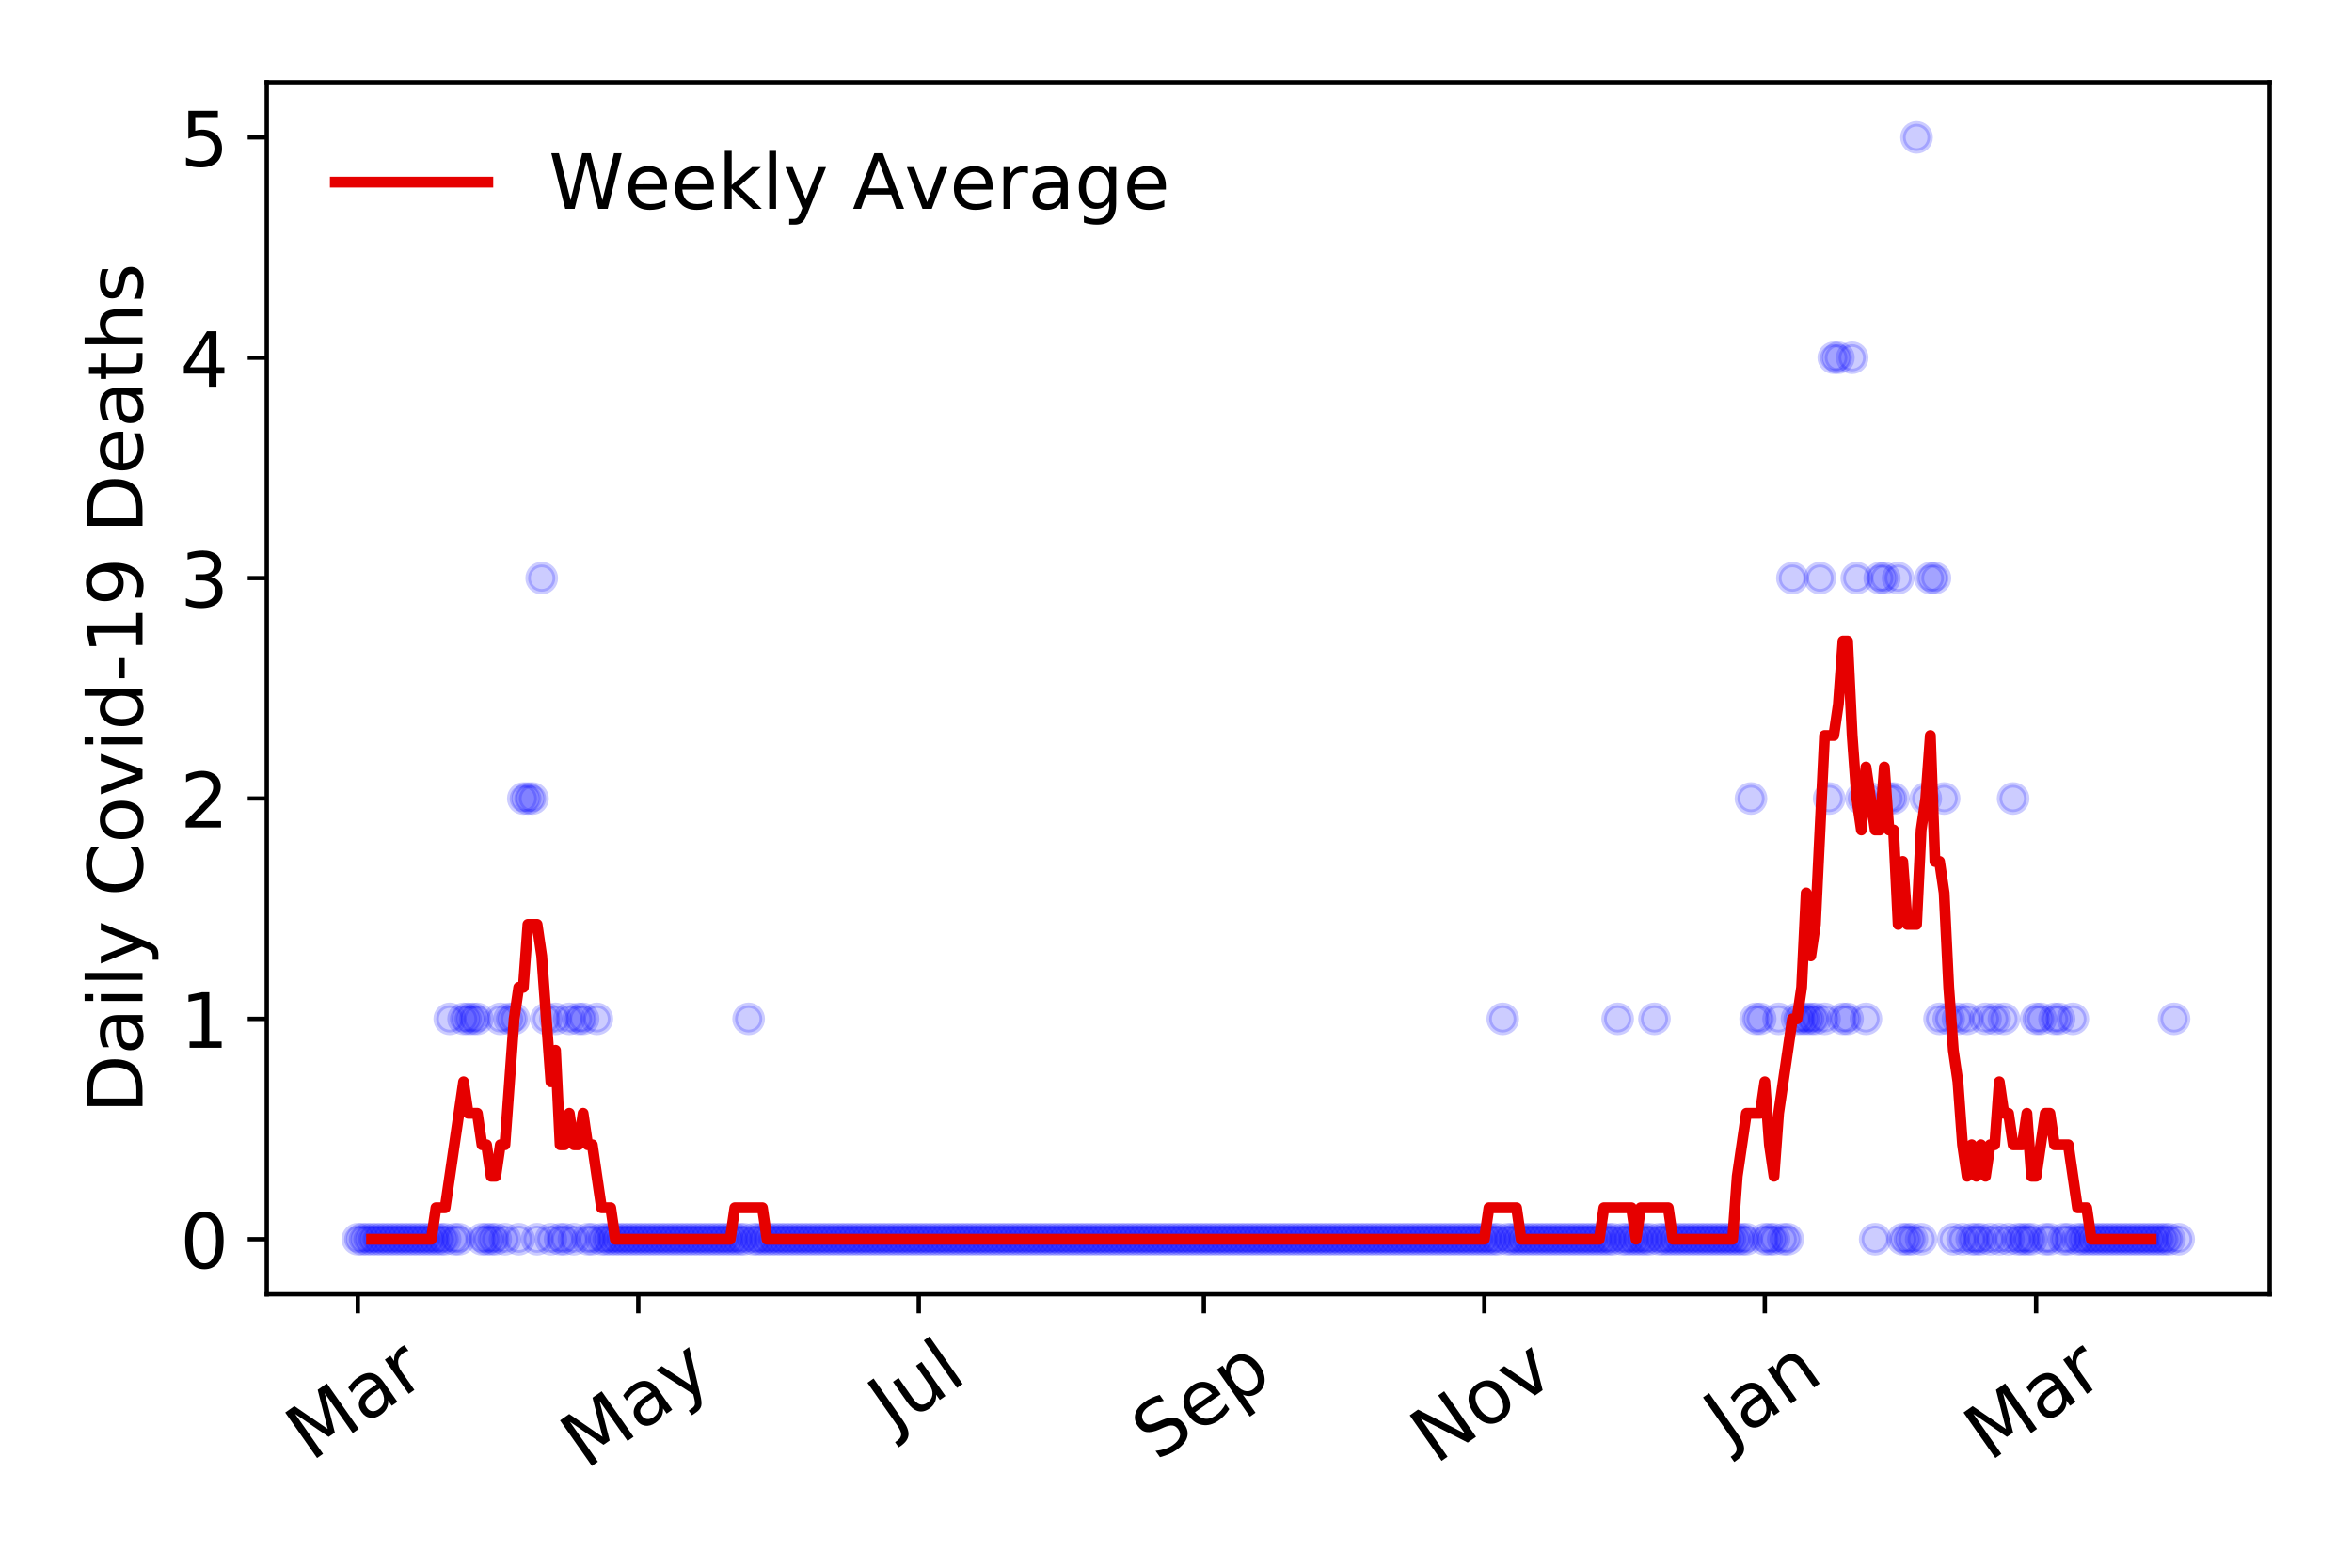 <?xml version="1.0" encoding="utf-8" standalone="no"?>
<!DOCTYPE svg PUBLIC "-//W3C//DTD SVG 1.1//EN"
  "http://www.w3.org/Graphics/SVG/1.1/DTD/svg11.dtd">
<!-- Created with matplotlib (https://matplotlib.org/) -->
<svg height="288pt" version="1.1" viewBox="0 0 432 288" width="432pt" xmlns="http://www.w3.org/2000/svg" xmlns:xlink="http://www.w3.org/1999/xlink">
 <defs>
  <style type="text/css">
*{stroke-linecap:butt;stroke-linejoin:round;}
  </style>
 </defs>
 <g id="figure_1">
  <g id="patch_1">
   <path d="M 0 288 
L 432 288 
L 432 0 
L 0 0 
z
" style="fill:#ffffff;"/>
  </g>
  <g id="axes_1">
   <g id="patch_2">
    <path d="M 48.995 237.778 
L 416.88 237.778 
L 416.88 15.12 
L 48.995 15.12 
z
" style="fill:#ffffff;"/>
   </g>
   <g id="matplotlib.axis_1">
    <g id="xtick_1">
     <g id="line2d_1">
      <defs>
       <path d="M 0 0 
L 0 3.5 
" id="mfc717feeff" style="stroke:#000000;stroke-width:0.8;"/>
      </defs>
      <g>
       <use style="stroke:#000000;stroke-width:0.8;" x="65.717" xlink:href="#mfc717feeff" y="237.778"/>
      </g>
     </g>
     <g id="text_1">
      <!-- Mar -->
      <defs>
       <path d="M 9.812 72.906 
L 24.516 72.906 
L 43.109 23.297 
L 61.812 72.906 
L 76.516 72.906 
L 76.516 0 
L 66.891 0 
L 66.891 64.016 
L 48.094 14.016 
L 38.188 14.016 
L 19.391 64.016 
L 19.391 0 
L 9.812 0 
z
" id="DejaVuSans-77"/>
       <path d="M 34.281 27.484 
Q 23.391 27.484 19.188 25 
Q 14.984 22.516 14.984 16.5 
Q 14.984 11.719 18.141 8.906 
Q 21.297 6.109 26.703 6.109 
Q 34.188 6.109 38.703 11.406 
Q 43.219 16.703 43.219 25.484 
L 43.219 27.484 
z
M 52.203 31.203 
L 52.203 0 
L 43.219 0 
L 43.219 8.297 
Q 40.141 3.328 35.547 0.953 
Q 30.953 -1.422 24.312 -1.422 
Q 15.922 -1.422 10.953 3.297 
Q 6 8.016 6 15.922 
Q 6 25.141 12.172 29.828 
Q 18.359 34.516 30.609 34.516 
L 43.219 34.516 
L 43.219 35.406 
Q 43.219 41.609 39.141 45 
Q 35.062 48.391 27.688 48.391 
Q 23 48.391 18.547 47.266 
Q 14.109 46.141 10.016 43.891 
L 10.016 52.203 
Q 14.938 54.109 19.578 55.047 
Q 24.219 56 28.609 56 
Q 40.484 56 46.344 49.844 
Q 52.203 43.703 52.203 31.203 
z
" id="DejaVuSans-97"/>
       <path d="M 41.109 46.297 
Q 39.594 47.172 37.812 47.578 
Q 36.031 48 33.891 48 
Q 26.266 48 22.188 43.047 
Q 18.109 38.094 18.109 28.812 
L 18.109 0 
L 9.078 0 
L 9.078 54.688 
L 18.109 54.688 
L 18.109 46.188 
Q 20.953 51.172 25.484 53.578 
Q 30.031 56 36.531 56 
Q 37.453 56 38.578 55.875 
Q 39.703 55.766 41.062 55.516 
z
" id="DejaVuSans-114"/>
      </defs>
      <g transform="translate(57.114 268.643)rotate(-35)scale(0.14 -0.14)">
       <use xlink:href="#DejaVuSans-77"/>
       <use x="86.279" xlink:href="#DejaVuSans-97"/>
       <use x="147.559" xlink:href="#DejaVuSans-114"/>
      </g>
     </g>
    </g>
    <g id="xtick_2">
     <g id="line2d_2">
      <g>
       <use style="stroke:#000000;stroke-width:0.8;" x="117.234" xlink:href="#mfc717feeff" y="237.778"/>
      </g>
     </g>
     <g id="text_2">
      <!-- May -->
      <defs>
       <path d="M 32.172 -5.078 
Q 28.375 -14.844 24.75 -17.812 
Q 21.141 -20.797 15.094 -20.797 
L 7.906 -20.797 
L 7.906 -13.281 
L 13.188 -13.281 
Q 16.891 -13.281 18.938 -11.516 
Q 21 -9.766 23.484 -3.219 
L 25.094 0.875 
L 2.984 54.688 
L 12.5 54.688 
L 29.594 11.922 
L 46.688 54.688 
L 56.203 54.688 
z
" id="DejaVuSans-121"/>
      </defs>
      <g transform="translate(107.595 270.094)rotate(-35)scale(0.14 -0.14)">
       <use xlink:href="#DejaVuSans-77"/>
       <use x="86.279" xlink:href="#DejaVuSans-97"/>
       <use x="147.559" xlink:href="#DejaVuSans-121"/>
      </g>
     </g>
    </g>
    <g id="xtick_3">
     <g id="line2d_3">
      <g>
       <use style="stroke:#000000;stroke-width:0.8;" x="168.752" xlink:href="#mfc717feeff" y="237.778"/>
      </g>
     </g>
     <g id="text_3">
      <!-- Jul -->
      <defs>
       <path d="M 9.812 72.906 
L 19.672 72.906 
L 19.672 5.078 
Q 19.672 -8.109 14.672 -14.062 
Q 9.672 -20.016 -1.422 -20.016 
L -5.172 -20.016 
L -5.172 -11.719 
L -2.094 -11.719 
Q 4.438 -11.719 7.125 -8.047 
Q 9.812 -4.391 9.812 5.078 
z
" id="DejaVuSans-74"/>
       <path d="M 8.5 21.578 
L 8.5 54.688 
L 17.484 54.688 
L 17.484 21.922 
Q 17.484 14.156 20.5 10.266 
Q 23.531 6.391 29.594 6.391 
Q 36.859 6.391 41.078 11.031 
Q 45.312 15.672 45.312 23.688 
L 45.312 54.688 
L 54.297 54.688 
L 54.297 0 
L 45.312 0 
L 45.312 8.406 
Q 42.047 3.422 37.719 1 
Q 33.406 -1.422 27.688 -1.422 
Q 18.266 -1.422 13.375 4.438 
Q 8.5 10.297 8.5 21.578 
z
M 31.109 56 
z
" id="DejaVuSans-117"/>
       <path d="M 9.422 75.984 
L 18.406 75.984 
L 18.406 0 
L 9.422 0 
z
" id="DejaVuSans-108"/>
      </defs>
      <g transform="translate(164.049 263.181)rotate(-35)scale(0.14 -0.14)">
       <use xlink:href="#DejaVuSans-74"/>
       <use x="29.492" xlink:href="#DejaVuSans-117"/>
       <use x="92.871" xlink:href="#DejaVuSans-108"/>
      </g>
     </g>
    </g>
    <g id="xtick_4">
     <g id="line2d_4">
      <g>
       <use style="stroke:#000000;stroke-width:0.8;" x="221.114" xlink:href="#mfc717feeff" y="237.778"/>
      </g>
     </g>
     <g id="text_4">
      <!-- Sep -->
      <defs>
       <path d="M 53.516 70.516 
L 53.516 60.891 
Q 47.906 63.578 42.922 64.891 
Q 37.938 66.219 33.297 66.219 
Q 25.25 66.219 20.875 63.094 
Q 16.5 59.969 16.5 54.203 
Q 16.5 49.359 19.406 46.891 
Q 22.312 44.438 30.422 42.922 
L 36.375 41.703 
Q 47.406 39.594 52.656 34.297 
Q 57.906 29 57.906 20.125 
Q 57.906 9.516 50.797 4.047 
Q 43.703 -1.422 29.984 -1.422 
Q 24.812 -1.422 18.969 -0.25 
Q 13.141 0.922 6.891 3.219 
L 6.891 13.375 
Q 12.891 10.016 18.656 8.297 
Q 24.422 6.594 29.984 6.594 
Q 38.422 6.594 43.016 9.906 
Q 47.609 13.234 47.609 19.391 
Q 47.609 24.75 44.312 27.781 
Q 41.016 30.812 33.5 32.328 
L 27.484 33.5 
Q 16.453 35.688 11.516 40.375 
Q 6.594 45.062 6.594 53.422 
Q 6.594 63.094 13.406 68.656 
Q 20.219 74.219 32.172 74.219 
Q 37.312 74.219 42.625 73.281 
Q 47.953 72.359 53.516 70.516 
z
" id="DejaVuSans-83"/>
       <path d="M 56.203 29.594 
L 56.203 25.203 
L 14.891 25.203 
Q 15.484 15.922 20.484 11.062 
Q 25.484 6.203 34.422 6.203 
Q 39.594 6.203 44.453 7.469 
Q 49.312 8.734 54.109 11.281 
L 54.109 2.781 
Q 49.266 0.734 44.188 -0.344 
Q 39.109 -1.422 33.891 -1.422 
Q 20.797 -1.422 13.156 6.188 
Q 5.516 13.812 5.516 26.812 
Q 5.516 40.234 12.766 48.109 
Q 20.016 56 32.328 56 
Q 43.359 56 49.781 48.891 
Q 56.203 41.797 56.203 29.594 
z
M 47.219 32.234 
Q 47.125 39.594 43.094 43.984 
Q 39.062 48.391 32.422 48.391 
Q 24.906 48.391 20.391 44.141 
Q 15.875 39.891 15.188 32.172 
z
" id="DejaVuSans-101"/>
       <path d="M 18.109 8.203 
L 18.109 -20.797 
L 9.078 -20.797 
L 9.078 54.688 
L 18.109 54.688 
L 18.109 46.391 
Q 20.953 51.266 25.266 53.625 
Q 29.594 56 35.594 56 
Q 45.562 56 51.781 48.094 
Q 58.016 40.188 58.016 27.297 
Q 58.016 14.406 51.781 6.484 
Q 45.562 -1.422 35.594 -1.422 
Q 29.594 -1.422 25.266 0.953 
Q 20.953 3.328 18.109 8.203 
z
M 48.688 27.297 
Q 48.688 37.203 44.609 42.844 
Q 40.531 48.484 33.406 48.484 
Q 26.266 48.484 22.188 42.844 
Q 18.109 37.203 18.109 27.297 
Q 18.109 17.391 22.188 11.75 
Q 26.266 6.109 33.406 6.109 
Q 40.531 6.109 44.609 11.75 
Q 48.688 17.391 48.688 27.297 
z
" id="DejaVuSans-112"/>
      </defs>
      <g transform="translate(212.521 268.629)rotate(-35)scale(0.14 -0.14)">
       <use xlink:href="#DejaVuSans-83"/>
       <use x="63.477" xlink:href="#DejaVuSans-101"/>
       <use x="125" xlink:href="#DejaVuSans-112"/>
      </g>
     </g>
    </g>
    <g id="xtick_5">
     <g id="line2d_5">
      <g>
       <use style="stroke:#000000;stroke-width:0.8;" x="272.631" xlink:href="#mfc717feeff" y="237.778"/>
      </g>
     </g>
     <g id="text_5">
      <!-- Nov -->
      <defs>
       <path d="M 9.812 72.906 
L 23.094 72.906 
L 55.422 11.922 
L 55.422 72.906 
L 64.984 72.906 
L 64.984 0 
L 51.703 0 
L 19.391 60.984 
L 19.391 0 
L 9.812 0 
z
" id="DejaVuSans-78"/>
       <path d="M 30.609 48.391 
Q 23.391 48.391 19.188 42.75 
Q 14.984 37.109 14.984 27.297 
Q 14.984 17.484 19.156 11.844 
Q 23.344 6.203 30.609 6.203 
Q 37.797 6.203 41.984 11.859 
Q 46.188 17.531 46.188 27.297 
Q 46.188 37.016 41.984 42.703 
Q 37.797 48.391 30.609 48.391 
z
M 30.609 56 
Q 42.328 56 49.016 48.375 
Q 55.719 40.766 55.719 27.297 
Q 55.719 13.875 49.016 6.219 
Q 42.328 -1.422 30.609 -1.422 
Q 18.844 -1.422 12.172 6.219 
Q 5.516 13.875 5.516 27.297 
Q 5.516 40.766 12.172 48.375 
Q 18.844 56 30.609 56 
z
" id="DejaVuSans-111"/>
       <path d="M 2.984 54.688 
L 12.5 54.688 
L 29.594 8.797 
L 46.688 54.688 
L 56.203 54.688 
L 35.688 0 
L 23.484 0 
z
" id="DejaVuSans-118"/>
      </defs>
      <g transform="translate(263.655 269.166)rotate(-35)scale(0.14 -0.14)">
       <use xlink:href="#DejaVuSans-78"/>
       <use x="74.805" xlink:href="#DejaVuSans-111"/>
       <use x="135.986" xlink:href="#DejaVuSans-118"/>
      </g>
     </g>
    </g>
    <g id="xtick_6">
     <g id="line2d_6">
      <g>
       <use style="stroke:#000000;stroke-width:0.8;" x="324.149" xlink:href="#mfc717feeff" y="237.778"/>
      </g>
     </g>
     <g id="text_6">
      <!-- Jan -->
      <defs>
       <path d="M 54.891 33.016 
L 54.891 0 
L 45.906 0 
L 45.906 32.719 
Q 45.906 40.484 42.875 44.328 
Q 39.844 48.188 33.797 48.188 
Q 26.516 48.188 22.312 43.547 
Q 18.109 38.922 18.109 30.906 
L 18.109 0 
L 9.078 0 
L 9.078 54.688 
L 18.109 54.688 
L 18.109 46.188 
Q 21.344 51.125 25.703 53.562 
Q 30.078 56 35.797 56 
Q 45.219 56 50.047 50.172 
Q 54.891 44.344 54.891 33.016 
z
" id="DejaVuSans-110"/>
      </defs>
      <g transform="translate(317.525 265.871)rotate(-35)scale(0.14 -0.14)">
       <use xlink:href="#DejaVuSans-74"/>
       <use x="29.492" xlink:href="#DejaVuSans-97"/>
       <use x="90.771" xlink:href="#DejaVuSans-110"/>
      </g>
     </g>
    </g>
    <g id="xtick_7">
     <g id="line2d_7">
      <g>
       <use style="stroke:#000000;stroke-width:0.8;" x="373.977" xlink:href="#mfc717feeff" y="237.778"/>
      </g>
     </g>
     <g id="text_7">
      <!-- Mar -->
      <g transform="translate(365.374 268.643)rotate(-35)scale(0.14 -0.14)">
       <use xlink:href="#DejaVuSans-77"/>
       <use x="86.279" xlink:href="#DejaVuSans-97"/>
       <use x="147.559" xlink:href="#DejaVuSans-114"/>
      </g>
     </g>
    </g>
   </g>
   <g id="matplotlib.axis_2">
    <g id="ytick_1">
     <g id="line2d_8">
      <defs>
       <path d="M 0 0 
L -3.5 0 
" id="ma674cbd8ca" style="stroke:#000000;stroke-width:0.8;"/>
      </defs>
      <g>
       <use style="stroke:#000000;stroke-width:0.8;" x="48.995" xlink:href="#ma674cbd8ca" y="227.657"/>
      </g>
     </g>
     <g id="text_8">
      <!-- 0 -->
      <defs>
       <path d="M 31.781 66.406 
Q 24.172 66.406 20.328 58.906 
Q 16.5 51.422 16.5 36.375 
Q 16.5 21.391 20.328 13.891 
Q 24.172 6.391 31.781 6.391 
Q 39.453 6.391 43.281 13.891 
Q 47.125 21.391 47.125 36.375 
Q 47.125 51.422 43.281 58.906 
Q 39.453 66.406 31.781 66.406 
z
M 31.781 74.219 
Q 44.047 74.219 50.516 64.516 
Q 56.984 54.828 56.984 36.375 
Q 56.984 17.969 50.516 8.266 
Q 44.047 -1.422 31.781 -1.422 
Q 19.531 -1.422 13.062 8.266 
Q 6.594 17.969 6.594 36.375 
Q 6.594 54.828 13.062 64.516 
Q 19.531 74.219 31.781 74.219 
z
" id="DejaVuSans-48"/>
      </defs>
      <g transform="translate(33.087 232.976)scale(0.14 -0.14)">
       <use xlink:href="#DejaVuSans-48"/>
      </g>
     </g>
    </g>
    <g id="ytick_2">
     <g id="line2d_9">
      <g>
       <use style="stroke:#000000;stroke-width:0.8;" x="48.995" xlink:href="#ma674cbd8ca" y="187.174"/>
      </g>
     </g>
     <g id="text_9">
      <!-- 1 -->
      <defs>
       <path d="M 12.406 8.297 
L 28.516 8.297 
L 28.516 63.922 
L 10.984 60.406 
L 10.984 69.391 
L 28.422 72.906 
L 38.281 72.906 
L 38.281 8.297 
L 54.391 8.297 
L 54.391 0 
L 12.406 0 
z
" id="DejaVuSans-49"/>
      </defs>
      <g transform="translate(33.087 192.493)scale(0.14 -0.14)">
       <use xlink:href="#DejaVuSans-49"/>
      </g>
     </g>
    </g>
    <g id="ytick_3">
     <g id="line2d_10">
      <g>
       <use style="stroke:#000000;stroke-width:0.8;" x="48.995" xlink:href="#ma674cbd8ca" y="146.691"/>
      </g>
     </g>
     <g id="text_10">
      <!-- 2 -->
      <defs>
       <path d="M 19.188 8.297 
L 53.609 8.297 
L 53.609 0 
L 7.328 0 
L 7.328 8.297 
Q 12.938 14.109 22.625 23.891 
Q 32.328 33.688 34.812 36.531 
Q 39.547 41.844 41.422 45.531 
Q 43.312 49.219 43.312 52.781 
Q 43.312 58.594 39.234 62.25 
Q 35.156 65.922 28.609 65.922 
Q 23.969 65.922 18.812 64.312 
Q 13.672 62.703 7.812 59.422 
L 7.812 69.391 
Q 13.766 71.781 18.938 73 
Q 24.125 74.219 28.422 74.219 
Q 39.75 74.219 46.484 68.547 
Q 53.219 62.891 53.219 53.422 
Q 53.219 48.922 51.531 44.891 
Q 49.859 40.875 45.406 35.406 
Q 44.188 33.984 37.641 27.219 
Q 31.109 20.453 19.188 8.297 
z
" id="DejaVuSans-50"/>
      </defs>
      <g transform="translate(33.087 152.01)scale(0.14 -0.14)">
       <use xlink:href="#DejaVuSans-50"/>
      </g>
     </g>
    </g>
    <g id="ytick_4">
     <g id="line2d_11">
      <g>
       <use style="stroke:#000000;stroke-width:0.8;" x="48.995" xlink:href="#ma674cbd8ca" y="106.207"/>
      </g>
     </g>
     <g id="text_11">
      <!-- 3 -->
      <defs>
       <path d="M 40.578 39.312 
Q 47.656 37.797 51.625 33 
Q 55.609 28.219 55.609 21.188 
Q 55.609 10.406 48.188 4.484 
Q 40.766 -1.422 27.094 -1.422 
Q 22.516 -1.422 17.656 -0.516 
Q 12.797 0.391 7.625 2.203 
L 7.625 11.719 
Q 11.719 9.328 16.594 8.109 
Q 21.484 6.891 26.812 6.891 
Q 36.078 6.891 40.938 10.547 
Q 45.797 14.203 45.797 21.188 
Q 45.797 27.641 41.281 31.266 
Q 36.766 34.906 28.719 34.906 
L 20.219 34.906 
L 20.219 43.016 
L 29.109 43.016 
Q 36.375 43.016 40.234 45.922 
Q 44.094 48.828 44.094 54.297 
Q 44.094 59.906 40.109 62.906 
Q 36.141 65.922 28.719 65.922 
Q 24.656 65.922 20.016 65.031 
Q 15.375 64.156 9.812 62.312 
L 9.812 71.094 
Q 15.438 72.656 20.344 73.438 
Q 25.25 74.219 29.594 74.219 
Q 40.828 74.219 47.359 69.109 
Q 53.906 64.016 53.906 55.328 
Q 53.906 49.266 50.438 45.094 
Q 46.969 40.922 40.578 39.312 
z
" id="DejaVuSans-51"/>
      </defs>
      <g transform="translate(33.087 111.526)scale(0.14 -0.14)">
       <use xlink:href="#DejaVuSans-51"/>
      </g>
     </g>
    </g>
    <g id="ytick_5">
     <g id="line2d_12">
      <g>
       <use style="stroke:#000000;stroke-width:0.8;" x="48.995" xlink:href="#ma674cbd8ca" y="65.724"/>
      </g>
     </g>
     <g id="text_12">
      <!-- 4 -->
      <defs>
       <path d="M 37.797 64.312 
L 12.891 25.391 
L 37.797 25.391 
z
M 35.203 72.906 
L 47.609 72.906 
L 47.609 25.391 
L 58.016 25.391 
L 58.016 17.188 
L 47.609 17.188 
L 47.609 0 
L 37.797 0 
L 37.797 17.188 
L 4.891 17.188 
L 4.891 26.703 
z
" id="DejaVuSans-52"/>
      </defs>
      <g transform="translate(33.087 71.043)scale(0.14 -0.14)">
       <use xlink:href="#DejaVuSans-52"/>
      </g>
     </g>
    </g>
    <g id="ytick_6">
     <g id="line2d_13">
      <g>
       <use style="stroke:#000000;stroke-width:0.8;" x="48.995" xlink:href="#ma674cbd8ca" y="25.241"/>
      </g>
     </g>
     <g id="text_13">
      <!-- 5 -->
      <defs>
       <path d="M 10.797 72.906 
L 49.516 72.906 
L 49.516 64.594 
L 19.828 64.594 
L 19.828 46.734 
Q 21.969 47.469 24.109 47.828 
Q 26.266 48.188 28.422 48.188 
Q 40.625 48.188 47.75 41.5 
Q 54.891 34.812 54.891 23.391 
Q 54.891 11.625 47.562 5.094 
Q 40.234 -1.422 26.906 -1.422 
Q 22.312 -1.422 17.547 -0.641 
Q 12.797 0.141 7.719 1.703 
L 7.719 11.625 
Q 12.109 9.234 16.797 8.062 
Q 21.484 6.891 26.703 6.891 
Q 35.156 6.891 40.078 11.328 
Q 45.016 15.766 45.016 23.391 
Q 45.016 31 40.078 35.438 
Q 35.156 39.891 26.703 39.891 
Q 22.75 39.891 18.812 39.016 
Q 14.891 38.141 10.797 36.281 
z
" id="DejaVuSans-53"/>
      </defs>
      <g transform="translate(33.087 30.56)scale(0.14 -0.14)">
       <use xlink:href="#DejaVuSans-53"/>
      </g>
     </g>
    </g>
    <g id="text_14">
     <!-- Daily Covid-19 Deaths -->
     <defs>
      <path d="M 19.672 64.797 
L 19.672 8.109 
L 31.594 8.109 
Q 46.688 8.109 53.688 14.938 
Q 60.688 21.781 60.688 36.531 
Q 60.688 51.172 53.688 57.984 
Q 46.688 64.797 31.594 64.797 
z
M 9.812 72.906 
L 30.078 72.906 
Q 51.266 72.906 61.172 64.094 
Q 71.094 55.281 71.094 36.531 
Q 71.094 17.672 61.125 8.828 
Q 51.172 0 30.078 0 
L 9.812 0 
z
" id="DejaVuSans-68"/>
      <path d="M 9.422 54.688 
L 18.406 54.688 
L 18.406 0 
L 9.422 0 
z
M 9.422 75.984 
L 18.406 75.984 
L 18.406 64.594 
L 9.422 64.594 
z
" id="DejaVuSans-105"/>
      <path id="DejaVuSans-32"/>
      <path d="M 64.406 67.281 
L 64.406 56.891 
Q 59.422 61.531 53.781 63.812 
Q 48.141 66.109 41.797 66.109 
Q 29.297 66.109 22.656 58.469 
Q 16.016 50.828 16.016 36.375 
Q 16.016 21.969 22.656 14.328 
Q 29.297 6.688 41.797 6.688 
Q 48.141 6.688 53.781 8.984 
Q 59.422 11.281 64.406 15.922 
L 64.406 5.609 
Q 59.234 2.094 53.438 0.328 
Q 47.656 -1.422 41.219 -1.422 
Q 24.656 -1.422 15.125 8.703 
Q 5.609 18.844 5.609 36.375 
Q 5.609 53.953 15.125 64.078 
Q 24.656 74.219 41.219 74.219 
Q 47.75 74.219 53.531 72.484 
Q 59.328 70.75 64.406 67.281 
z
" id="DejaVuSans-67"/>
      <path d="M 45.406 46.391 
L 45.406 75.984 
L 54.391 75.984 
L 54.391 0 
L 45.406 0 
L 45.406 8.203 
Q 42.578 3.328 38.25 0.953 
Q 33.938 -1.422 27.875 -1.422 
Q 17.969 -1.422 11.734 6.484 
Q 5.516 14.406 5.516 27.297 
Q 5.516 40.188 11.734 48.094 
Q 17.969 56 27.875 56 
Q 33.938 56 38.25 53.625 
Q 42.578 51.266 45.406 46.391 
z
M 14.797 27.297 
Q 14.797 17.391 18.875 11.75 
Q 22.953 6.109 30.078 6.109 
Q 37.203 6.109 41.297 11.75 
Q 45.406 17.391 45.406 27.297 
Q 45.406 37.203 41.297 42.844 
Q 37.203 48.484 30.078 48.484 
Q 22.953 48.484 18.875 42.844 
Q 14.797 37.203 14.797 27.297 
z
" id="DejaVuSans-100"/>
      <path d="M 4.891 31.391 
L 31.203 31.391 
L 31.203 23.391 
L 4.891 23.391 
z
" id="DejaVuSans-45"/>
      <path d="M 10.984 1.516 
L 10.984 10.5 
Q 14.703 8.734 18.5 7.812 
Q 22.312 6.891 25.984 6.891 
Q 35.75 6.891 40.891 13.453 
Q 46.047 20.016 46.781 33.406 
Q 43.953 29.203 39.594 26.953 
Q 35.25 24.703 29.984 24.703 
Q 19.047 24.703 12.672 31.312 
Q 6.297 37.938 6.297 49.422 
Q 6.297 60.641 12.938 67.422 
Q 19.578 74.219 30.609 74.219 
Q 43.266 74.219 49.922 64.516 
Q 56.594 54.828 56.594 36.375 
Q 56.594 19.141 48.406 8.859 
Q 40.234 -1.422 26.422 -1.422 
Q 22.703 -1.422 18.891 -0.688 
Q 15.094 0.047 10.984 1.516 
z
M 30.609 32.422 
Q 37.25 32.422 41.125 36.953 
Q 45.016 41.5 45.016 49.422 
Q 45.016 57.281 41.125 61.844 
Q 37.25 66.406 30.609 66.406 
Q 23.969 66.406 20.094 61.844 
Q 16.219 57.281 16.219 49.422 
Q 16.219 41.5 20.094 36.953 
Q 23.969 32.422 30.609 32.422 
z
" id="DejaVuSans-57"/>
      <path d="M 18.312 70.219 
L 18.312 54.688 
L 36.812 54.688 
L 36.812 47.703 
L 18.312 47.703 
L 18.312 18.016 
Q 18.312 11.328 20.141 9.422 
Q 21.969 7.516 27.594 7.516 
L 36.812 7.516 
L 36.812 0 
L 27.594 0 
Q 17.188 0 13.234 3.875 
Q 9.281 7.766 9.281 18.016 
L 9.281 47.703 
L 2.688 47.703 
L 2.688 54.688 
L 9.281 54.688 
L 9.281 70.219 
z
" id="DejaVuSans-116"/>
      <path d="M 54.891 33.016 
L 54.891 0 
L 45.906 0 
L 45.906 32.719 
Q 45.906 40.484 42.875 44.328 
Q 39.844 48.188 33.797 48.188 
Q 26.516 48.188 22.312 43.547 
Q 18.109 38.922 18.109 30.906 
L 18.109 0 
L 9.078 0 
L 9.078 75.984 
L 18.109 75.984 
L 18.109 46.188 
Q 21.344 51.125 25.703 53.562 
Q 30.078 56 35.797 56 
Q 45.219 56 50.047 50.172 
Q 54.891 44.344 54.891 33.016 
z
" id="DejaVuSans-104"/>
      <path d="M 44.281 53.078 
L 44.281 44.578 
Q 40.484 46.531 36.375 47.5 
Q 32.281 48.484 27.875 48.484 
Q 21.188 48.484 17.844 46.438 
Q 14.5 44.391 14.5 40.281 
Q 14.5 37.156 16.891 35.375 
Q 19.281 33.594 26.516 31.984 
L 29.594 31.297 
Q 39.156 29.25 43.188 25.516 
Q 47.219 21.781 47.219 15.094 
Q 47.219 7.469 41.188 3.016 
Q 35.156 -1.422 24.609 -1.422 
Q 20.219 -1.422 15.453 -0.562 
Q 10.688 0.297 5.422 2 
L 5.422 11.281 
Q 10.406 8.688 15.234 7.391 
Q 20.062 6.109 24.812 6.109 
Q 31.156 6.109 34.562 8.281 
Q 37.984 10.453 37.984 14.406 
Q 37.984 18.062 35.516 20.016 
Q 33.062 21.969 24.703 23.781 
L 21.578 24.516 
Q 13.234 26.266 9.516 29.906 
Q 5.812 33.547 5.812 39.891 
Q 5.812 47.609 11.281 51.797 
Q 16.75 56 26.812 56 
Q 31.781 56 36.172 55.266 
Q 40.578 54.547 44.281 53.078 
z
" id="DejaVuSans-115"/>
     </defs>
     <g transform="translate(26.176 204.56)rotate(-90)scale(0.14 -0.14)">
      <use xlink:href="#DejaVuSans-68"/>
      <use x="77.002" xlink:href="#DejaVuSans-97"/>
      <use x="138.281" xlink:href="#DejaVuSans-105"/>
      <use x="166.064" xlink:href="#DejaVuSans-108"/>
      <use x="193.848" xlink:href="#DejaVuSans-121"/>
      <use x="253.027" xlink:href="#DejaVuSans-32"/>
      <use x="284.814" xlink:href="#DejaVuSans-67"/>
      <use x="354.639" xlink:href="#DejaVuSans-111"/>
      <use x="415.82" xlink:href="#DejaVuSans-118"/>
      <use x="475" xlink:href="#DejaVuSans-105"/>
      <use x="502.783" xlink:href="#DejaVuSans-100"/>
      <use x="566.26" xlink:href="#DejaVuSans-45"/>
      <use x="602.344" xlink:href="#DejaVuSans-49"/>
      <use x="665.967" xlink:href="#DejaVuSans-57"/>
      <use x="729.59" xlink:href="#DejaVuSans-32"/>
      <use x="761.377" xlink:href="#DejaVuSans-68"/>
      <use x="838.379" xlink:href="#DejaVuSans-101"/>
      <use x="899.902" xlink:href="#DejaVuSans-97"/>
      <use x="961.182" xlink:href="#DejaVuSans-116"/>
      <use x="1000.391" xlink:href="#DejaVuSans-104"/>
      <use x="1063.77" xlink:href="#DejaVuSans-115"/>
     </g>
    </g>
   </g>
   <g id="line2d_14">
    <defs>
     <path d="M 0 2.5 
C 0.663 2.5 1.299 2.237 1.768 1.768 
C 2.237 1.299 2.5 0.663 2.5 0 
C 2.5 -0.663 2.237 -1.299 1.768 -1.768 
C 1.299 -2.237 0.663 -2.5 0 -2.5 
C -0.663 -2.5 -1.299 -2.237 -1.768 -1.768 
C -2.237 -1.299 -2.5 -0.663 -2.5 0 
C -2.5 0.663 -2.237 1.299 -1.768 1.768 
C -1.299 2.237 -0.663 2.5 0 2.5 
z
" id="m4c4ef3cdef" style="stroke:#0000ff;stroke-opacity:0.2;"/>
    </defs>
    <g clip-path="url(#p0123f925fe)">
     <use style="fill:#0000ff;fill-opacity:0.2;stroke:#0000ff;stroke-opacity:0.2;" x="65.717" xlink:href="#m4c4ef3cdef" y="227.657"/>
     <use style="fill:#0000ff;fill-opacity:0.2;stroke:#0000ff;stroke-opacity:0.2;" x="66.562" xlink:href="#m4c4ef3cdef" y="227.657"/>
     <use style="fill:#0000ff;fill-opacity:0.2;stroke:#0000ff;stroke-opacity:0.2;" x="67.406" xlink:href="#m4c4ef3cdef" y="227.657"/>
     <use style="fill:#0000ff;fill-opacity:0.2;stroke:#0000ff;stroke-opacity:0.2;" x="68.251" xlink:href="#m4c4ef3cdef" y="227.657"/>
     <use style="fill:#0000ff;fill-opacity:0.2;stroke:#0000ff;stroke-opacity:0.2;" x="69.095" xlink:href="#m4c4ef3cdef" y="227.657"/>
     <use style="fill:#0000ff;fill-opacity:0.2;stroke:#0000ff;stroke-opacity:0.2;" x="69.94" xlink:href="#m4c4ef3cdef" y="227.657"/>
     <use style="fill:#0000ff;fill-opacity:0.2;stroke:#0000ff;stroke-opacity:0.2;" x="70.784" xlink:href="#m4c4ef3cdef" y="227.657"/>
     <use style="fill:#0000ff;fill-opacity:0.2;stroke:#0000ff;stroke-opacity:0.2;" x="71.629" xlink:href="#m4c4ef3cdef" y="227.657"/>
     <use style="fill:#0000ff;fill-opacity:0.2;stroke:#0000ff;stroke-opacity:0.2;" x="72.473" xlink:href="#m4c4ef3cdef" y="227.657"/>
     <use style="fill:#0000ff;fill-opacity:0.2;stroke:#0000ff;stroke-opacity:0.2;" x="73.318" xlink:href="#m4c4ef3cdef" y="227.657"/>
     <use style="fill:#0000ff;fill-opacity:0.2;stroke:#0000ff;stroke-opacity:0.2;" x="74.163" xlink:href="#m4c4ef3cdef" y="227.657"/>
     <use style="fill:#0000ff;fill-opacity:0.2;stroke:#0000ff;stroke-opacity:0.2;" x="75.007" xlink:href="#m4c4ef3cdef" y="227.657"/>
     <use style="fill:#0000ff;fill-opacity:0.2;stroke:#0000ff;stroke-opacity:0.2;" x="75.852" xlink:href="#m4c4ef3cdef" y="227.657"/>
     <use style="fill:#0000ff;fill-opacity:0.2;stroke:#0000ff;stroke-opacity:0.2;" x="76.696" xlink:href="#m4c4ef3cdef" y="227.657"/>
     <use style="fill:#0000ff;fill-opacity:0.2;stroke:#0000ff;stroke-opacity:0.2;" x="77.541" xlink:href="#m4c4ef3cdef" y="227.657"/>
     <use style="fill:#0000ff;fill-opacity:0.2;stroke:#0000ff;stroke-opacity:0.2;" x="78.385" xlink:href="#m4c4ef3cdef" y="227.657"/>
     <use style="fill:#0000ff;fill-opacity:0.2;stroke:#0000ff;stroke-opacity:0.2;" x="79.23" xlink:href="#m4c4ef3cdef" y="227.657"/>
     <use style="fill:#0000ff;fill-opacity:0.2;stroke:#0000ff;stroke-opacity:0.2;" x="80.074" xlink:href="#m4c4ef3cdef" y="227.657"/>
     <use style="fill:#0000ff;fill-opacity:0.2;stroke:#0000ff;stroke-opacity:0.2;" x="80.919" xlink:href="#m4c4ef3cdef" y="227.657"/>
     <use style="fill:#0000ff;fill-opacity:0.2;stroke:#0000ff;stroke-opacity:0.2;" x="81.763" xlink:href="#m4c4ef3cdef" y="227.657"/>
     <use style="fill:#0000ff;fill-opacity:0.2;stroke:#0000ff;stroke-opacity:0.2;" x="82.608" xlink:href="#m4c4ef3cdef" y="187.174"/>
     <use style="fill:#0000ff;fill-opacity:0.2;stroke:#0000ff;stroke-opacity:0.2;" x="83.453" xlink:href="#m4c4ef3cdef" y="227.657"/>
     <use style="fill:#0000ff;fill-opacity:0.2;stroke:#0000ff;stroke-opacity:0.2;" x="84.297" xlink:href="#m4c4ef3cdef" y="227.657"/>
     <use style="fill:#0000ff;fill-opacity:0.2;stroke:#0000ff;stroke-opacity:0.2;" x="85.142" xlink:href="#m4c4ef3cdef" y="187.174"/>
     <use style="fill:#0000ff;fill-opacity:0.2;stroke:#0000ff;stroke-opacity:0.2;" x="85.986" xlink:href="#m4c4ef3cdef" y="187.174"/>
     <use style="fill:#0000ff;fill-opacity:0.2;stroke:#0000ff;stroke-opacity:0.2;" x="86.831" xlink:href="#m4c4ef3cdef" y="187.174"/>
     <use style="fill:#0000ff;fill-opacity:0.2;stroke:#0000ff;stroke-opacity:0.2;" x="87.675" xlink:href="#m4c4ef3cdef" y="187.174"/>
     <use style="fill:#0000ff;fill-opacity:0.2;stroke:#0000ff;stroke-opacity:0.2;" x="88.52" xlink:href="#m4c4ef3cdef" y="227.657"/>
     <use style="fill:#0000ff;fill-opacity:0.2;stroke:#0000ff;stroke-opacity:0.2;" x="89.364" xlink:href="#m4c4ef3cdef" y="227.657"/>
     <use style="fill:#0000ff;fill-opacity:0.2;stroke:#0000ff;stroke-opacity:0.2;" x="90.209" xlink:href="#m4c4ef3cdef" y="227.657"/>
     <use style="fill:#0000ff;fill-opacity:0.2;stroke:#0000ff;stroke-opacity:0.2;" x="91.053" xlink:href="#m4c4ef3cdef" y="227.657"/>
     <use style="fill:#0000ff;fill-opacity:0.2;stroke:#0000ff;stroke-opacity:0.2;" x="91.898" xlink:href="#m4c4ef3cdef" y="187.174"/>
     <use style="fill:#0000ff;fill-opacity:0.2;stroke:#0000ff;stroke-opacity:0.2;" x="92.743" xlink:href="#m4c4ef3cdef" y="227.657"/>
     <use style="fill:#0000ff;fill-opacity:0.2;stroke:#0000ff;stroke-opacity:0.2;" x="93.587" xlink:href="#m4c4ef3cdef" y="187.174"/>
     <use style="fill:#0000ff;fill-opacity:0.2;stroke:#0000ff;stroke-opacity:0.2;" x="94.432" xlink:href="#m4c4ef3cdef" y="187.174"/>
     <use style="fill:#0000ff;fill-opacity:0.2;stroke:#0000ff;stroke-opacity:0.2;" x="95.276" xlink:href="#m4c4ef3cdef" y="227.657"/>
     <use style="fill:#0000ff;fill-opacity:0.2;stroke:#0000ff;stroke-opacity:0.2;" x="96.121" xlink:href="#m4c4ef3cdef" y="146.691"/>
     <use style="fill:#0000ff;fill-opacity:0.2;stroke:#0000ff;stroke-opacity:0.2;" x="96.965" xlink:href="#m4c4ef3cdef" y="146.691"/>
     <use style="fill:#0000ff;fill-opacity:0.2;stroke:#0000ff;stroke-opacity:0.2;" x="97.81" xlink:href="#m4c4ef3cdef" y="146.691"/>
     <use style="fill:#0000ff;fill-opacity:0.2;stroke:#0000ff;stroke-opacity:0.2;" x="98.654" xlink:href="#m4c4ef3cdef" y="227.657"/>
     <use style="fill:#0000ff;fill-opacity:0.2;stroke:#0000ff;stroke-opacity:0.2;" x="99.499" xlink:href="#m4c4ef3cdef" y="106.207"/>
     <use style="fill:#0000ff;fill-opacity:0.2;stroke:#0000ff;stroke-opacity:0.2;" x="100.344" xlink:href="#m4c4ef3cdef" y="187.174"/>
     <use style="fill:#0000ff;fill-opacity:0.2;stroke:#0000ff;stroke-opacity:0.2;" x="101.188" xlink:href="#m4c4ef3cdef" y="227.657"/>
     <use style="fill:#0000ff;fill-opacity:0.2;stroke:#0000ff;stroke-opacity:0.2;" x="102.033" xlink:href="#m4c4ef3cdef" y="187.174"/>
     <use style="fill:#0000ff;fill-opacity:0.2;stroke:#0000ff;stroke-opacity:0.2;" x="102.877" xlink:href="#m4c4ef3cdef" y="227.657"/>
     <use style="fill:#0000ff;fill-opacity:0.2;stroke:#0000ff;stroke-opacity:0.2;" x="103.722" xlink:href="#m4c4ef3cdef" y="227.657"/>
     <use style="fill:#0000ff;fill-opacity:0.2;stroke:#0000ff;stroke-opacity:0.2;" x="104.566" xlink:href="#m4c4ef3cdef" y="187.174"/>
     <use style="fill:#0000ff;fill-opacity:0.2;stroke:#0000ff;stroke-opacity:0.2;" x="105.411" xlink:href="#m4c4ef3cdef" y="227.657"/>
     <use style="fill:#0000ff;fill-opacity:0.2;stroke:#0000ff;stroke-opacity:0.2;" x="106.255" xlink:href="#m4c4ef3cdef" y="187.174"/>
     <use style="fill:#0000ff;fill-opacity:0.2;stroke:#0000ff;stroke-opacity:0.2;" x="107.1" xlink:href="#m4c4ef3cdef" y="187.174"/>
     <use style="fill:#0000ff;fill-opacity:0.2;stroke:#0000ff;stroke-opacity:0.2;" x="107.944" xlink:href="#m4c4ef3cdef" y="227.657"/>
     <use style="fill:#0000ff;fill-opacity:0.2;stroke:#0000ff;stroke-opacity:0.2;" x="108.789" xlink:href="#m4c4ef3cdef" y="227.657"/>
     <use style="fill:#0000ff;fill-opacity:0.2;stroke:#0000ff;stroke-opacity:0.2;" x="109.634" xlink:href="#m4c4ef3cdef" y="187.174"/>
     <use style="fill:#0000ff;fill-opacity:0.2;stroke:#0000ff;stroke-opacity:0.2;" x="110.478" xlink:href="#m4c4ef3cdef" y="227.657"/>
     <use style="fill:#0000ff;fill-opacity:0.2;stroke:#0000ff;stroke-opacity:0.2;" x="111.323" xlink:href="#m4c4ef3cdef" y="227.657"/>
     <use style="fill:#0000ff;fill-opacity:0.2;stroke:#0000ff;stroke-opacity:0.2;" x="112.167" xlink:href="#m4c4ef3cdef" y="227.657"/>
     <use style="fill:#0000ff;fill-opacity:0.2;stroke:#0000ff;stroke-opacity:0.2;" x="113.012" xlink:href="#m4c4ef3cdef" y="227.657"/>
     <use style="fill:#0000ff;fill-opacity:0.2;stroke:#0000ff;stroke-opacity:0.2;" x="113.856" xlink:href="#m4c4ef3cdef" y="227.657"/>
     <use style="fill:#0000ff;fill-opacity:0.2;stroke:#0000ff;stroke-opacity:0.2;" x="114.701" xlink:href="#m4c4ef3cdef" y="227.657"/>
     <use style="fill:#0000ff;fill-opacity:0.2;stroke:#0000ff;stroke-opacity:0.2;" x="115.545" xlink:href="#m4c4ef3cdef" y="227.657"/>
     <use style="fill:#0000ff;fill-opacity:0.2;stroke:#0000ff;stroke-opacity:0.2;" x="116.39" xlink:href="#m4c4ef3cdef" y="227.657"/>
     <use style="fill:#0000ff;fill-opacity:0.2;stroke:#0000ff;stroke-opacity:0.2;" x="117.234" xlink:href="#m4c4ef3cdef" y="227.657"/>
     <use style="fill:#0000ff;fill-opacity:0.2;stroke:#0000ff;stroke-opacity:0.2;" x="118.079" xlink:href="#m4c4ef3cdef" y="227.657"/>
     <use style="fill:#0000ff;fill-opacity:0.2;stroke:#0000ff;stroke-opacity:0.2;" x="118.924" xlink:href="#m4c4ef3cdef" y="227.657"/>
     <use style="fill:#0000ff;fill-opacity:0.2;stroke:#0000ff;stroke-opacity:0.2;" x="119.768" xlink:href="#m4c4ef3cdef" y="227.657"/>
     <use style="fill:#0000ff;fill-opacity:0.2;stroke:#0000ff;stroke-opacity:0.2;" x="120.613" xlink:href="#m4c4ef3cdef" y="227.657"/>
     <use style="fill:#0000ff;fill-opacity:0.2;stroke:#0000ff;stroke-opacity:0.2;" x="121.457" xlink:href="#m4c4ef3cdef" y="227.657"/>
     <use style="fill:#0000ff;fill-opacity:0.2;stroke:#0000ff;stroke-opacity:0.2;" x="122.302" xlink:href="#m4c4ef3cdef" y="227.657"/>
     <use style="fill:#0000ff;fill-opacity:0.2;stroke:#0000ff;stroke-opacity:0.2;" x="123.146" xlink:href="#m4c4ef3cdef" y="227.657"/>
     <use style="fill:#0000ff;fill-opacity:0.2;stroke:#0000ff;stroke-opacity:0.2;" x="123.991" xlink:href="#m4c4ef3cdef" y="227.657"/>
     <use style="fill:#0000ff;fill-opacity:0.2;stroke:#0000ff;stroke-opacity:0.2;" x="124.835" xlink:href="#m4c4ef3cdef" y="227.657"/>
     <use style="fill:#0000ff;fill-opacity:0.2;stroke:#0000ff;stroke-opacity:0.2;" x="125.68" xlink:href="#m4c4ef3cdef" y="227.657"/>
     <use style="fill:#0000ff;fill-opacity:0.2;stroke:#0000ff;stroke-opacity:0.2;" x="126.524" xlink:href="#m4c4ef3cdef" y="227.657"/>
     <use style="fill:#0000ff;fill-opacity:0.2;stroke:#0000ff;stroke-opacity:0.2;" x="127.369" xlink:href="#m4c4ef3cdef" y="227.657"/>
     <use style="fill:#0000ff;fill-opacity:0.2;stroke:#0000ff;stroke-opacity:0.2;" x="128.214" xlink:href="#m4c4ef3cdef" y="227.657"/>
     <use style="fill:#0000ff;fill-opacity:0.2;stroke:#0000ff;stroke-opacity:0.2;" x="129.058" xlink:href="#m4c4ef3cdef" y="227.657"/>
     <use style="fill:#0000ff;fill-opacity:0.2;stroke:#0000ff;stroke-opacity:0.2;" x="129.903" xlink:href="#m4c4ef3cdef" y="227.657"/>
     <use style="fill:#0000ff;fill-opacity:0.2;stroke:#0000ff;stroke-opacity:0.2;" x="130.747" xlink:href="#m4c4ef3cdef" y="227.657"/>
     <use style="fill:#0000ff;fill-opacity:0.2;stroke:#0000ff;stroke-opacity:0.2;" x="131.592" xlink:href="#m4c4ef3cdef" y="227.657"/>
     <use style="fill:#0000ff;fill-opacity:0.2;stroke:#0000ff;stroke-opacity:0.2;" x="132.436" xlink:href="#m4c4ef3cdef" y="227.657"/>
     <use style="fill:#0000ff;fill-opacity:0.2;stroke:#0000ff;stroke-opacity:0.2;" x="133.281" xlink:href="#m4c4ef3cdef" y="227.657"/>
     <use style="fill:#0000ff;fill-opacity:0.2;stroke:#0000ff;stroke-opacity:0.2;" x="134.125" xlink:href="#m4c4ef3cdef" y="227.657"/>
     <use style="fill:#0000ff;fill-opacity:0.2;stroke:#0000ff;stroke-opacity:0.2;" x="134.97" xlink:href="#m4c4ef3cdef" y="227.657"/>
     <use style="fill:#0000ff;fill-opacity:0.2;stroke:#0000ff;stroke-opacity:0.2;" x="135.815" xlink:href="#m4c4ef3cdef" y="227.657"/>
     <use style="fill:#0000ff;fill-opacity:0.2;stroke:#0000ff;stroke-opacity:0.2;" x="136.659" xlink:href="#m4c4ef3cdef" y="227.657"/>
     <use style="fill:#0000ff;fill-opacity:0.2;stroke:#0000ff;stroke-opacity:0.2;" x="137.504" xlink:href="#m4c4ef3cdef" y="187.174"/>
     <use style="fill:#0000ff;fill-opacity:0.2;stroke:#0000ff;stroke-opacity:0.2;" x="138.348" xlink:href="#m4c4ef3cdef" y="227.657"/>
     <use style="fill:#0000ff;fill-opacity:0.2;stroke:#0000ff;stroke-opacity:0.2;" x="139.193" xlink:href="#m4c4ef3cdef" y="227.657"/>
     <use style="fill:#0000ff;fill-opacity:0.2;stroke:#0000ff;stroke-opacity:0.2;" x="140.037" xlink:href="#m4c4ef3cdef" y="227.657"/>
     <use style="fill:#0000ff;fill-opacity:0.2;stroke:#0000ff;stroke-opacity:0.2;" x="140.882" xlink:href="#m4c4ef3cdef" y="227.657"/>
     <use style="fill:#0000ff;fill-opacity:0.2;stroke:#0000ff;stroke-opacity:0.2;" x="141.726" xlink:href="#m4c4ef3cdef" y="227.657"/>
     <use style="fill:#0000ff;fill-opacity:0.2;stroke:#0000ff;stroke-opacity:0.2;" x="142.571" xlink:href="#m4c4ef3cdef" y="227.657"/>
     <use style="fill:#0000ff;fill-opacity:0.2;stroke:#0000ff;stroke-opacity:0.2;" x="143.415" xlink:href="#m4c4ef3cdef" y="227.657"/>
     <use style="fill:#0000ff;fill-opacity:0.2;stroke:#0000ff;stroke-opacity:0.2;" x="144.26" xlink:href="#m4c4ef3cdef" y="227.657"/>
     <use style="fill:#0000ff;fill-opacity:0.2;stroke:#0000ff;stroke-opacity:0.2;" x="145.105" xlink:href="#m4c4ef3cdef" y="227.657"/>
     <use style="fill:#0000ff;fill-opacity:0.2;stroke:#0000ff;stroke-opacity:0.2;" x="145.949" xlink:href="#m4c4ef3cdef" y="227.657"/>
     <use style="fill:#0000ff;fill-opacity:0.2;stroke:#0000ff;stroke-opacity:0.2;" x="146.794" xlink:href="#m4c4ef3cdef" y="227.657"/>
     <use style="fill:#0000ff;fill-opacity:0.2;stroke:#0000ff;stroke-opacity:0.2;" x="147.638" xlink:href="#m4c4ef3cdef" y="227.657"/>
     <use style="fill:#0000ff;fill-opacity:0.2;stroke:#0000ff;stroke-opacity:0.2;" x="148.483" xlink:href="#m4c4ef3cdef" y="227.657"/>
     <use style="fill:#0000ff;fill-opacity:0.2;stroke:#0000ff;stroke-opacity:0.2;" x="149.327" xlink:href="#m4c4ef3cdef" y="227.657"/>
     <use style="fill:#0000ff;fill-opacity:0.2;stroke:#0000ff;stroke-opacity:0.2;" x="150.172" xlink:href="#m4c4ef3cdef" y="227.657"/>
     <use style="fill:#0000ff;fill-opacity:0.2;stroke:#0000ff;stroke-opacity:0.2;" x="151.016" xlink:href="#m4c4ef3cdef" y="227.657"/>
     <use style="fill:#0000ff;fill-opacity:0.2;stroke:#0000ff;stroke-opacity:0.2;" x="151.861" xlink:href="#m4c4ef3cdef" y="227.657"/>
     <use style="fill:#0000ff;fill-opacity:0.2;stroke:#0000ff;stroke-opacity:0.2;" x="152.705" xlink:href="#m4c4ef3cdef" y="227.657"/>
     <use style="fill:#0000ff;fill-opacity:0.2;stroke:#0000ff;stroke-opacity:0.2;" x="153.55" xlink:href="#m4c4ef3cdef" y="227.657"/>
     <use style="fill:#0000ff;fill-opacity:0.2;stroke:#0000ff;stroke-opacity:0.2;" x="154.395" xlink:href="#m4c4ef3cdef" y="227.657"/>
     <use style="fill:#0000ff;fill-opacity:0.2;stroke:#0000ff;stroke-opacity:0.2;" x="155.239" xlink:href="#m4c4ef3cdef" y="227.657"/>
     <use style="fill:#0000ff;fill-opacity:0.2;stroke:#0000ff;stroke-opacity:0.2;" x="156.084" xlink:href="#m4c4ef3cdef" y="227.657"/>
     <use style="fill:#0000ff;fill-opacity:0.2;stroke:#0000ff;stroke-opacity:0.2;" x="156.928" xlink:href="#m4c4ef3cdef" y="227.657"/>
     <use style="fill:#0000ff;fill-opacity:0.2;stroke:#0000ff;stroke-opacity:0.2;" x="157.773" xlink:href="#m4c4ef3cdef" y="227.657"/>
     <use style="fill:#0000ff;fill-opacity:0.2;stroke:#0000ff;stroke-opacity:0.2;" x="158.617" xlink:href="#m4c4ef3cdef" y="227.657"/>
     <use style="fill:#0000ff;fill-opacity:0.2;stroke:#0000ff;stroke-opacity:0.2;" x="159.462" xlink:href="#m4c4ef3cdef" y="227.657"/>
     <use style="fill:#0000ff;fill-opacity:0.2;stroke:#0000ff;stroke-opacity:0.2;" x="160.306" xlink:href="#m4c4ef3cdef" y="227.657"/>
     <use style="fill:#0000ff;fill-opacity:0.2;stroke:#0000ff;stroke-opacity:0.2;" x="161.151" xlink:href="#m4c4ef3cdef" y="227.657"/>
     <use style="fill:#0000ff;fill-opacity:0.2;stroke:#0000ff;stroke-opacity:0.2;" x="161.995" xlink:href="#m4c4ef3cdef" y="227.657"/>
     <use style="fill:#0000ff;fill-opacity:0.2;stroke:#0000ff;stroke-opacity:0.2;" x="162.84" xlink:href="#m4c4ef3cdef" y="227.657"/>
     <use style="fill:#0000ff;fill-opacity:0.2;stroke:#0000ff;stroke-opacity:0.2;" x="163.685" xlink:href="#m4c4ef3cdef" y="227.657"/>
     <use style="fill:#0000ff;fill-opacity:0.2;stroke:#0000ff;stroke-opacity:0.2;" x="164.529" xlink:href="#m4c4ef3cdef" y="227.657"/>
     <use style="fill:#0000ff;fill-opacity:0.2;stroke:#0000ff;stroke-opacity:0.2;" x="165.374" xlink:href="#m4c4ef3cdef" y="227.657"/>
     <use style="fill:#0000ff;fill-opacity:0.2;stroke:#0000ff;stroke-opacity:0.2;" x="166.218" xlink:href="#m4c4ef3cdef" y="227.657"/>
     <use style="fill:#0000ff;fill-opacity:0.2;stroke:#0000ff;stroke-opacity:0.2;" x="167.063" xlink:href="#m4c4ef3cdef" y="227.657"/>
     <use style="fill:#0000ff;fill-opacity:0.2;stroke:#0000ff;stroke-opacity:0.2;" x="167.907" xlink:href="#m4c4ef3cdef" y="227.657"/>
     <use style="fill:#0000ff;fill-opacity:0.2;stroke:#0000ff;stroke-opacity:0.2;" x="168.752" xlink:href="#m4c4ef3cdef" y="227.657"/>
     <use style="fill:#0000ff;fill-opacity:0.2;stroke:#0000ff;stroke-opacity:0.2;" x="169.596" xlink:href="#m4c4ef3cdef" y="227.657"/>
     <use style="fill:#0000ff;fill-opacity:0.2;stroke:#0000ff;stroke-opacity:0.2;" x="170.441" xlink:href="#m4c4ef3cdef" y="227.657"/>
     <use style="fill:#0000ff;fill-opacity:0.2;stroke:#0000ff;stroke-opacity:0.2;" x="171.286" xlink:href="#m4c4ef3cdef" y="227.657"/>
     <use style="fill:#0000ff;fill-opacity:0.2;stroke:#0000ff;stroke-opacity:0.2;" x="172.13" xlink:href="#m4c4ef3cdef" y="227.657"/>
     <use style="fill:#0000ff;fill-opacity:0.2;stroke:#0000ff;stroke-opacity:0.2;" x="172.975" xlink:href="#m4c4ef3cdef" y="227.657"/>
     <use style="fill:#0000ff;fill-opacity:0.2;stroke:#0000ff;stroke-opacity:0.2;" x="173.819" xlink:href="#m4c4ef3cdef" y="227.657"/>
     <use style="fill:#0000ff;fill-opacity:0.2;stroke:#0000ff;stroke-opacity:0.2;" x="174.664" xlink:href="#m4c4ef3cdef" y="227.657"/>
     <use style="fill:#0000ff;fill-opacity:0.2;stroke:#0000ff;stroke-opacity:0.2;" x="175.508" xlink:href="#m4c4ef3cdef" y="227.657"/>
     <use style="fill:#0000ff;fill-opacity:0.2;stroke:#0000ff;stroke-opacity:0.2;" x="176.353" xlink:href="#m4c4ef3cdef" y="227.657"/>
     <use style="fill:#0000ff;fill-opacity:0.2;stroke:#0000ff;stroke-opacity:0.2;" x="177.197" xlink:href="#m4c4ef3cdef" y="227.657"/>
     <use style="fill:#0000ff;fill-opacity:0.2;stroke:#0000ff;stroke-opacity:0.2;" x="178.042" xlink:href="#m4c4ef3cdef" y="227.657"/>
     <use style="fill:#0000ff;fill-opacity:0.2;stroke:#0000ff;stroke-opacity:0.2;" x="178.886" xlink:href="#m4c4ef3cdef" y="227.657"/>
     <use style="fill:#0000ff;fill-opacity:0.2;stroke:#0000ff;stroke-opacity:0.2;" x="179.731" xlink:href="#m4c4ef3cdef" y="227.657"/>
     <use style="fill:#0000ff;fill-opacity:0.2;stroke:#0000ff;stroke-opacity:0.2;" x="180.576" xlink:href="#m4c4ef3cdef" y="227.657"/>
     <use style="fill:#0000ff;fill-opacity:0.2;stroke:#0000ff;stroke-opacity:0.2;" x="181.42" xlink:href="#m4c4ef3cdef" y="227.657"/>
     <use style="fill:#0000ff;fill-opacity:0.2;stroke:#0000ff;stroke-opacity:0.2;" x="182.265" xlink:href="#m4c4ef3cdef" y="227.657"/>
     <use style="fill:#0000ff;fill-opacity:0.2;stroke:#0000ff;stroke-opacity:0.2;" x="183.109" xlink:href="#m4c4ef3cdef" y="227.657"/>
     <use style="fill:#0000ff;fill-opacity:0.2;stroke:#0000ff;stroke-opacity:0.2;" x="183.954" xlink:href="#m4c4ef3cdef" y="227.657"/>
     <use style="fill:#0000ff;fill-opacity:0.2;stroke:#0000ff;stroke-opacity:0.2;" x="184.798" xlink:href="#m4c4ef3cdef" y="227.657"/>
     <use style="fill:#0000ff;fill-opacity:0.2;stroke:#0000ff;stroke-opacity:0.2;" x="185.643" xlink:href="#m4c4ef3cdef" y="227.657"/>
     <use style="fill:#0000ff;fill-opacity:0.2;stroke:#0000ff;stroke-opacity:0.2;" x="186.487" xlink:href="#m4c4ef3cdef" y="227.657"/>
     <use style="fill:#0000ff;fill-opacity:0.2;stroke:#0000ff;stroke-opacity:0.2;" x="187.332" xlink:href="#m4c4ef3cdef" y="227.657"/>
     <use style="fill:#0000ff;fill-opacity:0.2;stroke:#0000ff;stroke-opacity:0.2;" x="188.176" xlink:href="#m4c4ef3cdef" y="227.657"/>
     <use style="fill:#0000ff;fill-opacity:0.2;stroke:#0000ff;stroke-opacity:0.2;" x="189.021" xlink:href="#m4c4ef3cdef" y="227.657"/>
     <use style="fill:#0000ff;fill-opacity:0.2;stroke:#0000ff;stroke-opacity:0.2;" x="189.866" xlink:href="#m4c4ef3cdef" y="227.657"/>
     <use style="fill:#0000ff;fill-opacity:0.2;stroke:#0000ff;stroke-opacity:0.2;" x="190.71" xlink:href="#m4c4ef3cdef" y="227.657"/>
     <use style="fill:#0000ff;fill-opacity:0.2;stroke:#0000ff;stroke-opacity:0.2;" x="191.555" xlink:href="#m4c4ef3cdef" y="227.657"/>
     <use style="fill:#0000ff;fill-opacity:0.2;stroke:#0000ff;stroke-opacity:0.2;" x="192.399" xlink:href="#m4c4ef3cdef" y="227.657"/>
     <use style="fill:#0000ff;fill-opacity:0.2;stroke:#0000ff;stroke-opacity:0.2;" x="193.244" xlink:href="#m4c4ef3cdef" y="227.657"/>
     <use style="fill:#0000ff;fill-opacity:0.2;stroke:#0000ff;stroke-opacity:0.2;" x="194.088" xlink:href="#m4c4ef3cdef" y="227.657"/>
     <use style="fill:#0000ff;fill-opacity:0.2;stroke:#0000ff;stroke-opacity:0.2;" x="194.933" xlink:href="#m4c4ef3cdef" y="227.657"/>
     <use style="fill:#0000ff;fill-opacity:0.2;stroke:#0000ff;stroke-opacity:0.2;" x="195.777" xlink:href="#m4c4ef3cdef" y="227.657"/>
     <use style="fill:#0000ff;fill-opacity:0.2;stroke:#0000ff;stroke-opacity:0.2;" x="196.622" xlink:href="#m4c4ef3cdef" y="227.657"/>
     <use style="fill:#0000ff;fill-opacity:0.2;stroke:#0000ff;stroke-opacity:0.2;" x="197.466" xlink:href="#m4c4ef3cdef" y="227.657"/>
     <use style="fill:#0000ff;fill-opacity:0.2;stroke:#0000ff;stroke-opacity:0.2;" x="198.311" xlink:href="#m4c4ef3cdef" y="227.657"/>
     <use style="fill:#0000ff;fill-opacity:0.2;stroke:#0000ff;stroke-opacity:0.2;" x="199.156" xlink:href="#m4c4ef3cdef" y="227.657"/>
     <use style="fill:#0000ff;fill-opacity:0.2;stroke:#0000ff;stroke-opacity:0.2;" x="200" xlink:href="#m4c4ef3cdef" y="227.657"/>
     <use style="fill:#0000ff;fill-opacity:0.2;stroke:#0000ff;stroke-opacity:0.2;" x="200.845" xlink:href="#m4c4ef3cdef" y="227.657"/>
     <use style="fill:#0000ff;fill-opacity:0.2;stroke:#0000ff;stroke-opacity:0.2;" x="201.689" xlink:href="#m4c4ef3cdef" y="227.657"/>
     <use style="fill:#0000ff;fill-opacity:0.2;stroke:#0000ff;stroke-opacity:0.2;" x="202.534" xlink:href="#m4c4ef3cdef" y="227.657"/>
     <use style="fill:#0000ff;fill-opacity:0.2;stroke:#0000ff;stroke-opacity:0.2;" x="203.378" xlink:href="#m4c4ef3cdef" y="227.657"/>
     <use style="fill:#0000ff;fill-opacity:0.2;stroke:#0000ff;stroke-opacity:0.2;" x="204.223" xlink:href="#m4c4ef3cdef" y="227.657"/>
     <use style="fill:#0000ff;fill-opacity:0.2;stroke:#0000ff;stroke-opacity:0.2;" x="205.067" xlink:href="#m4c4ef3cdef" y="227.657"/>
     <use style="fill:#0000ff;fill-opacity:0.2;stroke:#0000ff;stroke-opacity:0.2;" x="205.912" xlink:href="#m4c4ef3cdef" y="227.657"/>
     <use style="fill:#0000ff;fill-opacity:0.2;stroke:#0000ff;stroke-opacity:0.2;" x="206.757" xlink:href="#m4c4ef3cdef" y="227.657"/>
     <use style="fill:#0000ff;fill-opacity:0.2;stroke:#0000ff;stroke-opacity:0.2;" x="207.601" xlink:href="#m4c4ef3cdef" y="227.657"/>
     <use style="fill:#0000ff;fill-opacity:0.2;stroke:#0000ff;stroke-opacity:0.2;" x="208.446" xlink:href="#m4c4ef3cdef" y="227.657"/>
     <use style="fill:#0000ff;fill-opacity:0.2;stroke:#0000ff;stroke-opacity:0.2;" x="209.29" xlink:href="#m4c4ef3cdef" y="227.657"/>
     <use style="fill:#0000ff;fill-opacity:0.2;stroke:#0000ff;stroke-opacity:0.2;" x="210.135" xlink:href="#m4c4ef3cdef" y="227.657"/>
     <use style="fill:#0000ff;fill-opacity:0.2;stroke:#0000ff;stroke-opacity:0.2;" x="210.979" xlink:href="#m4c4ef3cdef" y="227.657"/>
     <use style="fill:#0000ff;fill-opacity:0.2;stroke:#0000ff;stroke-opacity:0.2;" x="211.824" xlink:href="#m4c4ef3cdef" y="227.657"/>
     <use style="fill:#0000ff;fill-opacity:0.2;stroke:#0000ff;stroke-opacity:0.2;" x="212.668" xlink:href="#m4c4ef3cdef" y="227.657"/>
     <use style="fill:#0000ff;fill-opacity:0.2;stroke:#0000ff;stroke-opacity:0.2;" x="213.513" xlink:href="#m4c4ef3cdef" y="227.657"/>
     <use style="fill:#0000ff;fill-opacity:0.2;stroke:#0000ff;stroke-opacity:0.2;" x="214.357" xlink:href="#m4c4ef3cdef" y="227.657"/>
     <use style="fill:#0000ff;fill-opacity:0.2;stroke:#0000ff;stroke-opacity:0.2;" x="215.202" xlink:href="#m4c4ef3cdef" y="227.657"/>
     <use style="fill:#0000ff;fill-opacity:0.2;stroke:#0000ff;stroke-opacity:0.2;" x="216.047" xlink:href="#m4c4ef3cdef" y="227.657"/>
     <use style="fill:#0000ff;fill-opacity:0.2;stroke:#0000ff;stroke-opacity:0.2;" x="216.891" xlink:href="#m4c4ef3cdef" y="227.657"/>
     <use style="fill:#0000ff;fill-opacity:0.2;stroke:#0000ff;stroke-opacity:0.2;" x="217.736" xlink:href="#m4c4ef3cdef" y="227.657"/>
     <use style="fill:#0000ff;fill-opacity:0.2;stroke:#0000ff;stroke-opacity:0.2;" x="218.58" xlink:href="#m4c4ef3cdef" y="227.657"/>
     <use style="fill:#0000ff;fill-opacity:0.2;stroke:#0000ff;stroke-opacity:0.2;" x="219.425" xlink:href="#m4c4ef3cdef" y="227.657"/>
     <use style="fill:#0000ff;fill-opacity:0.2;stroke:#0000ff;stroke-opacity:0.2;" x="220.269" xlink:href="#m4c4ef3cdef" y="227.657"/>
     <use style="fill:#0000ff;fill-opacity:0.2;stroke:#0000ff;stroke-opacity:0.2;" x="221.114" xlink:href="#m4c4ef3cdef" y="227.657"/>
     <use style="fill:#0000ff;fill-opacity:0.2;stroke:#0000ff;stroke-opacity:0.2;" x="221.958" xlink:href="#m4c4ef3cdef" y="227.657"/>
     <use style="fill:#0000ff;fill-opacity:0.2;stroke:#0000ff;stroke-opacity:0.2;" x="222.803" xlink:href="#m4c4ef3cdef" y="227.657"/>
     <use style="fill:#0000ff;fill-opacity:0.2;stroke:#0000ff;stroke-opacity:0.2;" x="223.647" xlink:href="#m4c4ef3cdef" y="227.657"/>
     <use style="fill:#0000ff;fill-opacity:0.2;stroke:#0000ff;stroke-opacity:0.2;" x="224.492" xlink:href="#m4c4ef3cdef" y="227.657"/>
     <use style="fill:#0000ff;fill-opacity:0.2;stroke:#0000ff;stroke-opacity:0.2;" x="225.337" xlink:href="#m4c4ef3cdef" y="227.657"/>
     <use style="fill:#0000ff;fill-opacity:0.2;stroke:#0000ff;stroke-opacity:0.2;" x="226.181" xlink:href="#m4c4ef3cdef" y="227.657"/>
     <use style="fill:#0000ff;fill-opacity:0.2;stroke:#0000ff;stroke-opacity:0.2;" x="227.026" xlink:href="#m4c4ef3cdef" y="227.657"/>
     <use style="fill:#0000ff;fill-opacity:0.2;stroke:#0000ff;stroke-opacity:0.2;" x="227.87" xlink:href="#m4c4ef3cdef" y="227.657"/>
     <use style="fill:#0000ff;fill-opacity:0.2;stroke:#0000ff;stroke-opacity:0.2;" x="228.715" xlink:href="#m4c4ef3cdef" y="227.657"/>
     <use style="fill:#0000ff;fill-opacity:0.2;stroke:#0000ff;stroke-opacity:0.2;" x="229.559" xlink:href="#m4c4ef3cdef" y="227.657"/>
     <use style="fill:#0000ff;fill-opacity:0.2;stroke:#0000ff;stroke-opacity:0.2;" x="230.404" xlink:href="#m4c4ef3cdef" y="227.657"/>
     <use style="fill:#0000ff;fill-opacity:0.2;stroke:#0000ff;stroke-opacity:0.2;" x="231.248" xlink:href="#m4c4ef3cdef" y="227.657"/>
     <use style="fill:#0000ff;fill-opacity:0.2;stroke:#0000ff;stroke-opacity:0.2;" x="232.093" xlink:href="#m4c4ef3cdef" y="227.657"/>
     <use style="fill:#0000ff;fill-opacity:0.2;stroke:#0000ff;stroke-opacity:0.2;" x="232.938" xlink:href="#m4c4ef3cdef" y="227.657"/>
     <use style="fill:#0000ff;fill-opacity:0.2;stroke:#0000ff;stroke-opacity:0.2;" x="233.782" xlink:href="#m4c4ef3cdef" y="227.657"/>
     <use style="fill:#0000ff;fill-opacity:0.2;stroke:#0000ff;stroke-opacity:0.2;" x="234.627" xlink:href="#m4c4ef3cdef" y="227.657"/>
     <use style="fill:#0000ff;fill-opacity:0.2;stroke:#0000ff;stroke-opacity:0.2;" x="235.471" xlink:href="#m4c4ef3cdef" y="227.657"/>
     <use style="fill:#0000ff;fill-opacity:0.2;stroke:#0000ff;stroke-opacity:0.2;" x="236.316" xlink:href="#m4c4ef3cdef" y="227.657"/>
     <use style="fill:#0000ff;fill-opacity:0.2;stroke:#0000ff;stroke-opacity:0.2;" x="237.16" xlink:href="#m4c4ef3cdef" y="227.657"/>
     <use style="fill:#0000ff;fill-opacity:0.2;stroke:#0000ff;stroke-opacity:0.2;" x="238.005" xlink:href="#m4c4ef3cdef" y="227.657"/>
     <use style="fill:#0000ff;fill-opacity:0.2;stroke:#0000ff;stroke-opacity:0.2;" x="238.849" xlink:href="#m4c4ef3cdef" y="227.657"/>
     <use style="fill:#0000ff;fill-opacity:0.2;stroke:#0000ff;stroke-opacity:0.2;" x="239.694" xlink:href="#m4c4ef3cdef" y="227.657"/>
     <use style="fill:#0000ff;fill-opacity:0.2;stroke:#0000ff;stroke-opacity:0.2;" x="240.538" xlink:href="#m4c4ef3cdef" y="227.657"/>
     <use style="fill:#0000ff;fill-opacity:0.2;stroke:#0000ff;stroke-opacity:0.2;" x="241.383" xlink:href="#m4c4ef3cdef" y="227.657"/>
     <use style="fill:#0000ff;fill-opacity:0.2;stroke:#0000ff;stroke-opacity:0.2;" x="242.228" xlink:href="#m4c4ef3cdef" y="227.657"/>
     <use style="fill:#0000ff;fill-opacity:0.2;stroke:#0000ff;stroke-opacity:0.2;" x="243.072" xlink:href="#m4c4ef3cdef" y="227.657"/>
     <use style="fill:#0000ff;fill-opacity:0.2;stroke:#0000ff;stroke-opacity:0.2;" x="243.917" xlink:href="#m4c4ef3cdef" y="227.657"/>
     <use style="fill:#0000ff;fill-opacity:0.2;stroke:#0000ff;stroke-opacity:0.2;" x="244.761" xlink:href="#m4c4ef3cdef" y="227.657"/>
     <use style="fill:#0000ff;fill-opacity:0.2;stroke:#0000ff;stroke-opacity:0.2;" x="245.606" xlink:href="#m4c4ef3cdef" y="227.657"/>
     <use style="fill:#0000ff;fill-opacity:0.2;stroke:#0000ff;stroke-opacity:0.2;" x="246.45" xlink:href="#m4c4ef3cdef" y="227.657"/>
     <use style="fill:#0000ff;fill-opacity:0.2;stroke:#0000ff;stroke-opacity:0.2;" x="247.295" xlink:href="#m4c4ef3cdef" y="227.657"/>
     <use style="fill:#0000ff;fill-opacity:0.2;stroke:#0000ff;stroke-opacity:0.2;" x="248.139" xlink:href="#m4c4ef3cdef" y="227.657"/>
     <use style="fill:#0000ff;fill-opacity:0.2;stroke:#0000ff;stroke-opacity:0.2;" x="248.984" xlink:href="#m4c4ef3cdef" y="227.657"/>
     <use style="fill:#0000ff;fill-opacity:0.2;stroke:#0000ff;stroke-opacity:0.2;" x="249.828" xlink:href="#m4c4ef3cdef" y="227.657"/>
     <use style="fill:#0000ff;fill-opacity:0.2;stroke:#0000ff;stroke-opacity:0.2;" x="250.673" xlink:href="#m4c4ef3cdef" y="227.657"/>
     <use style="fill:#0000ff;fill-opacity:0.2;stroke:#0000ff;stroke-opacity:0.2;" x="251.518" xlink:href="#m4c4ef3cdef" y="227.657"/>
     <use style="fill:#0000ff;fill-opacity:0.2;stroke:#0000ff;stroke-opacity:0.2;" x="252.362" xlink:href="#m4c4ef3cdef" y="227.657"/>
     <use style="fill:#0000ff;fill-opacity:0.2;stroke:#0000ff;stroke-opacity:0.2;" x="253.207" xlink:href="#m4c4ef3cdef" y="227.657"/>
     <use style="fill:#0000ff;fill-opacity:0.2;stroke:#0000ff;stroke-opacity:0.2;" x="254.051" xlink:href="#m4c4ef3cdef" y="227.657"/>
     <use style="fill:#0000ff;fill-opacity:0.2;stroke:#0000ff;stroke-opacity:0.2;" x="254.896" xlink:href="#m4c4ef3cdef" y="227.657"/>
     <use style="fill:#0000ff;fill-opacity:0.2;stroke:#0000ff;stroke-opacity:0.2;" x="255.74" xlink:href="#m4c4ef3cdef" y="227.657"/>
     <use style="fill:#0000ff;fill-opacity:0.2;stroke:#0000ff;stroke-opacity:0.2;" x="256.585" xlink:href="#m4c4ef3cdef" y="227.657"/>
     <use style="fill:#0000ff;fill-opacity:0.2;stroke:#0000ff;stroke-opacity:0.2;" x="257.429" xlink:href="#m4c4ef3cdef" y="227.657"/>
     <use style="fill:#0000ff;fill-opacity:0.2;stroke:#0000ff;stroke-opacity:0.2;" x="258.274" xlink:href="#m4c4ef3cdef" y="227.657"/>
     <use style="fill:#0000ff;fill-opacity:0.2;stroke:#0000ff;stroke-opacity:0.2;" x="259.118" xlink:href="#m4c4ef3cdef" y="227.657"/>
     <use style="fill:#0000ff;fill-opacity:0.2;stroke:#0000ff;stroke-opacity:0.2;" x="259.963" xlink:href="#m4c4ef3cdef" y="227.657"/>
     <use style="fill:#0000ff;fill-opacity:0.2;stroke:#0000ff;stroke-opacity:0.2;" x="260.808" xlink:href="#m4c4ef3cdef" y="227.657"/>
     <use style="fill:#0000ff;fill-opacity:0.2;stroke:#0000ff;stroke-opacity:0.2;" x="261.652" xlink:href="#m4c4ef3cdef" y="227.657"/>
     <use style="fill:#0000ff;fill-opacity:0.2;stroke:#0000ff;stroke-opacity:0.2;" x="262.497" xlink:href="#m4c4ef3cdef" y="227.657"/>
     <use style="fill:#0000ff;fill-opacity:0.2;stroke:#0000ff;stroke-opacity:0.2;" x="263.341" xlink:href="#m4c4ef3cdef" y="227.657"/>
     <use style="fill:#0000ff;fill-opacity:0.2;stroke:#0000ff;stroke-opacity:0.2;" x="264.186" xlink:href="#m4c4ef3cdef" y="227.657"/>
     <use style="fill:#0000ff;fill-opacity:0.2;stroke:#0000ff;stroke-opacity:0.2;" x="265.03" xlink:href="#m4c4ef3cdef" y="227.657"/>
     <use style="fill:#0000ff;fill-opacity:0.2;stroke:#0000ff;stroke-opacity:0.2;" x="265.875" xlink:href="#m4c4ef3cdef" y="227.657"/>
     <use style="fill:#0000ff;fill-opacity:0.2;stroke:#0000ff;stroke-opacity:0.2;" x="266.719" xlink:href="#m4c4ef3cdef" y="227.657"/>
     <use style="fill:#0000ff;fill-opacity:0.2;stroke:#0000ff;stroke-opacity:0.2;" x="267.564" xlink:href="#m4c4ef3cdef" y="227.657"/>
     <use style="fill:#0000ff;fill-opacity:0.2;stroke:#0000ff;stroke-opacity:0.2;" x="268.409" xlink:href="#m4c4ef3cdef" y="227.657"/>
     <use style="fill:#0000ff;fill-opacity:0.2;stroke:#0000ff;stroke-opacity:0.2;" x="269.253" xlink:href="#m4c4ef3cdef" y="227.657"/>
     <use style="fill:#0000ff;fill-opacity:0.2;stroke:#0000ff;stroke-opacity:0.2;" x="270.098" xlink:href="#m4c4ef3cdef" y="227.657"/>
     <use style="fill:#0000ff;fill-opacity:0.2;stroke:#0000ff;stroke-opacity:0.2;" x="270.942" xlink:href="#m4c4ef3cdef" y="227.657"/>
     <use style="fill:#0000ff;fill-opacity:0.2;stroke:#0000ff;stroke-opacity:0.2;" x="271.787" xlink:href="#m4c4ef3cdef" y="227.657"/>
     <use style="fill:#0000ff;fill-opacity:0.2;stroke:#0000ff;stroke-opacity:0.2;" x="272.631" xlink:href="#m4c4ef3cdef" y="227.657"/>
     <use style="fill:#0000ff;fill-opacity:0.2;stroke:#0000ff;stroke-opacity:0.2;" x="273.476" xlink:href="#m4c4ef3cdef" y="227.657"/>
     <use style="fill:#0000ff;fill-opacity:0.2;stroke:#0000ff;stroke-opacity:0.2;" x="274.32" xlink:href="#m4c4ef3cdef" y="227.657"/>
     <use style="fill:#0000ff;fill-opacity:0.2;stroke:#0000ff;stroke-opacity:0.2;" x="275.165" xlink:href="#m4c4ef3cdef" y="227.657"/>
     <use style="fill:#0000ff;fill-opacity:0.2;stroke:#0000ff;stroke-opacity:0.2;" x="276.009" xlink:href="#m4c4ef3cdef" y="187.174"/>
     <use style="fill:#0000ff;fill-opacity:0.2;stroke:#0000ff;stroke-opacity:0.2;" x="276.854" xlink:href="#m4c4ef3cdef" y="227.657"/>
     <use style="fill:#0000ff;fill-opacity:0.2;stroke:#0000ff;stroke-opacity:0.2;" x="277.699" xlink:href="#m4c4ef3cdef" y="227.657"/>
     <use style="fill:#0000ff;fill-opacity:0.2;stroke:#0000ff;stroke-opacity:0.2;" x="278.543" xlink:href="#m4c4ef3cdef" y="227.657"/>
     <use style="fill:#0000ff;fill-opacity:0.2;stroke:#0000ff;stroke-opacity:0.2;" x="279.388" xlink:href="#m4c4ef3cdef" y="227.657"/>
     <use style="fill:#0000ff;fill-opacity:0.2;stroke:#0000ff;stroke-opacity:0.2;" x="280.232" xlink:href="#m4c4ef3cdef" y="227.657"/>
     <use style="fill:#0000ff;fill-opacity:0.2;stroke:#0000ff;stroke-opacity:0.2;" x="281.077" xlink:href="#m4c4ef3cdef" y="227.657"/>
     <use style="fill:#0000ff;fill-opacity:0.2;stroke:#0000ff;stroke-opacity:0.2;" x="281.921" xlink:href="#m4c4ef3cdef" y="227.657"/>
     <use style="fill:#0000ff;fill-opacity:0.2;stroke:#0000ff;stroke-opacity:0.2;" x="282.766" xlink:href="#m4c4ef3cdef" y="227.657"/>
     <use style="fill:#0000ff;fill-opacity:0.2;stroke:#0000ff;stroke-opacity:0.2;" x="283.61" xlink:href="#m4c4ef3cdef" y="227.657"/>
     <use style="fill:#0000ff;fill-opacity:0.2;stroke:#0000ff;stroke-opacity:0.2;" x="284.455" xlink:href="#m4c4ef3cdef" y="227.657"/>
     <use style="fill:#0000ff;fill-opacity:0.2;stroke:#0000ff;stroke-opacity:0.2;" x="285.299" xlink:href="#m4c4ef3cdef" y="227.657"/>
     <use style="fill:#0000ff;fill-opacity:0.2;stroke:#0000ff;stroke-opacity:0.2;" x="286.144" xlink:href="#m4c4ef3cdef" y="227.657"/>
     <use style="fill:#0000ff;fill-opacity:0.2;stroke:#0000ff;stroke-opacity:0.2;" x="286.989" xlink:href="#m4c4ef3cdef" y="227.657"/>
     <use style="fill:#0000ff;fill-opacity:0.2;stroke:#0000ff;stroke-opacity:0.2;" x="287.833" xlink:href="#m4c4ef3cdef" y="227.657"/>
     <use style="fill:#0000ff;fill-opacity:0.2;stroke:#0000ff;stroke-opacity:0.2;" x="288.678" xlink:href="#m4c4ef3cdef" y="227.657"/>
     <use style="fill:#0000ff;fill-opacity:0.2;stroke:#0000ff;stroke-opacity:0.2;" x="289.522" xlink:href="#m4c4ef3cdef" y="227.657"/>
     <use style="fill:#0000ff;fill-opacity:0.2;stroke:#0000ff;stroke-opacity:0.2;" x="290.367" xlink:href="#m4c4ef3cdef" y="227.657"/>
     <use style="fill:#0000ff;fill-opacity:0.2;stroke:#0000ff;stroke-opacity:0.2;" x="291.211" xlink:href="#m4c4ef3cdef" y="227.657"/>
     <use style="fill:#0000ff;fill-opacity:0.2;stroke:#0000ff;stroke-opacity:0.2;" x="292.056" xlink:href="#m4c4ef3cdef" y="227.657"/>
     <use style="fill:#0000ff;fill-opacity:0.2;stroke:#0000ff;stroke-opacity:0.2;" x="292.9" xlink:href="#m4c4ef3cdef" y="227.657"/>
     <use style="fill:#0000ff;fill-opacity:0.2;stroke:#0000ff;stroke-opacity:0.2;" x="293.745" xlink:href="#m4c4ef3cdef" y="227.657"/>
     <use style="fill:#0000ff;fill-opacity:0.2;stroke:#0000ff;stroke-opacity:0.2;" x="294.589" xlink:href="#m4c4ef3cdef" y="227.657"/>
     <use style="fill:#0000ff;fill-opacity:0.2;stroke:#0000ff;stroke-opacity:0.2;" x="295.434" xlink:href="#m4c4ef3cdef" y="227.657"/>
     <use style="fill:#0000ff;fill-opacity:0.2;stroke:#0000ff;stroke-opacity:0.2;" x="296.279" xlink:href="#m4c4ef3cdef" y="227.657"/>
     <use style="fill:#0000ff;fill-opacity:0.2;stroke:#0000ff;stroke-opacity:0.2;" x="297.123" xlink:href="#m4c4ef3cdef" y="187.174"/>
     <use style="fill:#0000ff;fill-opacity:0.2;stroke:#0000ff;stroke-opacity:0.2;" x="297.968" xlink:href="#m4c4ef3cdef" y="227.657"/>
     <use style="fill:#0000ff;fill-opacity:0.2;stroke:#0000ff;stroke-opacity:0.2;" x="298.812" xlink:href="#m4c4ef3cdef" y="227.657"/>
     <use style="fill:#0000ff;fill-opacity:0.2;stroke:#0000ff;stroke-opacity:0.2;" x="299.657" xlink:href="#m4c4ef3cdef" y="227.657"/>
     <use style="fill:#0000ff;fill-opacity:0.2;stroke:#0000ff;stroke-opacity:0.2;" x="300.501" xlink:href="#m4c4ef3cdef" y="227.657"/>
     <use style="fill:#0000ff;fill-opacity:0.2;stroke:#0000ff;stroke-opacity:0.2;" x="301.346" xlink:href="#m4c4ef3cdef" y="227.657"/>
     <use style="fill:#0000ff;fill-opacity:0.2;stroke:#0000ff;stroke-opacity:0.2;" x="302.19" xlink:href="#m4c4ef3cdef" y="227.657"/>
     <use style="fill:#0000ff;fill-opacity:0.2;stroke:#0000ff;stroke-opacity:0.2;" x="303.035" xlink:href="#m4c4ef3cdef" y="227.657"/>
     <use style="fill:#0000ff;fill-opacity:0.2;stroke:#0000ff;stroke-opacity:0.2;" x="303.88" xlink:href="#m4c4ef3cdef" y="187.174"/>
     <use style="fill:#0000ff;fill-opacity:0.2;stroke:#0000ff;stroke-opacity:0.2;" x="304.724" xlink:href="#m4c4ef3cdef" y="227.657"/>
     <use style="fill:#0000ff;fill-opacity:0.2;stroke:#0000ff;stroke-opacity:0.2;" x="305.569" xlink:href="#m4c4ef3cdef" y="227.657"/>
     <use style="fill:#0000ff;fill-opacity:0.2;stroke:#0000ff;stroke-opacity:0.2;" x="306.413" xlink:href="#m4c4ef3cdef" y="227.657"/>
     <use style="fill:#0000ff;fill-opacity:0.2;stroke:#0000ff;stroke-opacity:0.2;" x="307.258" xlink:href="#m4c4ef3cdef" y="227.657"/>
     <use style="fill:#0000ff;fill-opacity:0.2;stroke:#0000ff;stroke-opacity:0.2;" x="308.102" xlink:href="#m4c4ef3cdef" y="227.657"/>
     <use style="fill:#0000ff;fill-opacity:0.2;stroke:#0000ff;stroke-opacity:0.2;" x="308.947" xlink:href="#m4c4ef3cdef" y="227.657"/>
     <use style="fill:#0000ff;fill-opacity:0.2;stroke:#0000ff;stroke-opacity:0.2;" x="309.791" xlink:href="#m4c4ef3cdef" y="227.657"/>
     <use style="fill:#0000ff;fill-opacity:0.2;stroke:#0000ff;stroke-opacity:0.2;" x="310.636" xlink:href="#m4c4ef3cdef" y="227.657"/>
     <use style="fill:#0000ff;fill-opacity:0.2;stroke:#0000ff;stroke-opacity:0.2;" x="311.48" xlink:href="#m4c4ef3cdef" y="227.657"/>
     <use style="fill:#0000ff;fill-opacity:0.2;stroke:#0000ff;stroke-opacity:0.2;" x="312.325" xlink:href="#m4c4ef3cdef" y="227.657"/>
     <use style="fill:#0000ff;fill-opacity:0.2;stroke:#0000ff;stroke-opacity:0.2;" x="313.17" xlink:href="#m4c4ef3cdef" y="227.657"/>
     <use style="fill:#0000ff;fill-opacity:0.2;stroke:#0000ff;stroke-opacity:0.2;" x="314.014" xlink:href="#m4c4ef3cdef" y="227.657"/>
     <use style="fill:#0000ff;fill-opacity:0.2;stroke:#0000ff;stroke-opacity:0.2;" x="314.859" xlink:href="#m4c4ef3cdef" y="227.657"/>
     <use style="fill:#0000ff;fill-opacity:0.2;stroke:#0000ff;stroke-opacity:0.2;" x="315.703" xlink:href="#m4c4ef3cdef" y="227.657"/>
     <use style="fill:#0000ff;fill-opacity:0.2;stroke:#0000ff;stroke-opacity:0.2;" x="316.548" xlink:href="#m4c4ef3cdef" y="227.657"/>
     <use style="fill:#0000ff;fill-opacity:0.2;stroke:#0000ff;stroke-opacity:0.2;" x="317.392" xlink:href="#m4c4ef3cdef" y="227.657"/>
     <use style="fill:#0000ff;fill-opacity:0.2;stroke:#0000ff;stroke-opacity:0.2;" x="318.237" xlink:href="#m4c4ef3cdef" y="227.657"/>
     <use style="fill:#0000ff;fill-opacity:0.2;stroke:#0000ff;stroke-opacity:0.2;" x="319.081" xlink:href="#m4c4ef3cdef" y="227.657"/>
     <use style="fill:#0000ff;fill-opacity:0.2;stroke:#0000ff;stroke-opacity:0.2;" x="319.926" xlink:href="#m4c4ef3cdef" y="227.657"/>
     <use style="fill:#0000ff;fill-opacity:0.2;stroke:#0000ff;stroke-opacity:0.2;" x="320.77" xlink:href="#m4c4ef3cdef" y="227.657"/>
     <use style="fill:#0000ff;fill-opacity:0.2;stroke:#0000ff;stroke-opacity:0.2;" x="321.615" xlink:href="#m4c4ef3cdef" y="146.691"/>
     <use style="fill:#0000ff;fill-opacity:0.2;stroke:#0000ff;stroke-opacity:0.2;" x="322.46" xlink:href="#m4c4ef3cdef" y="187.174"/>
     <use style="fill:#0000ff;fill-opacity:0.2;stroke:#0000ff;stroke-opacity:0.2;" x="323.304" xlink:href="#m4c4ef3cdef" y="187.174"/>
     <use style="fill:#0000ff;fill-opacity:0.2;stroke:#0000ff;stroke-opacity:0.2;" x="324.149" xlink:href="#m4c4ef3cdef" y="227.657"/>
     <use style="fill:#0000ff;fill-opacity:0.2;stroke:#0000ff;stroke-opacity:0.2;" x="324.993" xlink:href="#m4c4ef3cdef" y="227.657"/>
     <use style="fill:#0000ff;fill-opacity:0.2;stroke:#0000ff;stroke-opacity:0.2;" x="325.838" xlink:href="#m4c4ef3cdef" y="227.657"/>
     <use style="fill:#0000ff;fill-opacity:0.2;stroke:#0000ff;stroke-opacity:0.2;" x="326.682" xlink:href="#m4c4ef3cdef" y="187.174"/>
     <use style="fill:#0000ff;fill-opacity:0.2;stroke:#0000ff;stroke-opacity:0.2;" x="327.527" xlink:href="#m4c4ef3cdef" y="227.657"/>
     <use style="fill:#0000ff;fill-opacity:0.2;stroke:#0000ff;stroke-opacity:0.2;" x="328.371" xlink:href="#m4c4ef3cdef" y="227.657"/>
     <use style="fill:#0000ff;fill-opacity:0.2;stroke:#0000ff;stroke-opacity:0.2;" x="329.216" xlink:href="#m4c4ef3cdef" y="106.207"/>
     <use style="fill:#0000ff;fill-opacity:0.2;stroke:#0000ff;stroke-opacity:0.2;" x="330.06" xlink:href="#m4c4ef3cdef" y="187.174"/>
     <use style="fill:#0000ff;fill-opacity:0.2;stroke:#0000ff;stroke-opacity:0.2;" x="330.905" xlink:href="#m4c4ef3cdef" y="187.174"/>
     <use style="fill:#0000ff;fill-opacity:0.2;stroke:#0000ff;stroke-opacity:0.2;" x="331.75" xlink:href="#m4c4ef3cdef" y="187.174"/>
     <use style="fill:#0000ff;fill-opacity:0.2;stroke:#0000ff;stroke-opacity:0.2;" x="332.594" xlink:href="#m4c4ef3cdef" y="187.174"/>
     <use style="fill:#0000ff;fill-opacity:0.2;stroke:#0000ff;stroke-opacity:0.2;" x="333.439" xlink:href="#m4c4ef3cdef" y="187.174"/>
     <use style="fill:#0000ff;fill-opacity:0.2;stroke:#0000ff;stroke-opacity:0.2;" x="334.283" xlink:href="#m4c4ef3cdef" y="106.207"/>
     <use style="fill:#0000ff;fill-opacity:0.2;stroke:#0000ff;stroke-opacity:0.2;" x="335.128" xlink:href="#m4c4ef3cdef" y="187.174"/>
     <use style="fill:#0000ff;fill-opacity:0.2;stroke:#0000ff;stroke-opacity:0.2;" x="335.972" xlink:href="#m4c4ef3cdef" y="146.691"/>
     <use style="fill:#0000ff;fill-opacity:0.2;stroke:#0000ff;stroke-opacity:0.2;" x="336.817" xlink:href="#m4c4ef3cdef" y="65.724"/>
     <use style="fill:#0000ff;fill-opacity:0.2;stroke:#0000ff;stroke-opacity:0.2;" x="337.661" xlink:href="#m4c4ef3cdef" y="65.724"/>
     <use style="fill:#0000ff;fill-opacity:0.2;stroke:#0000ff;stroke-opacity:0.2;" x="338.506" xlink:href="#m4c4ef3cdef" y="187.174"/>
     <use style="fill:#0000ff;fill-opacity:0.2;stroke:#0000ff;stroke-opacity:0.2;" x="339.351" xlink:href="#m4c4ef3cdef" y="187.174"/>
     <use style="fill:#0000ff;fill-opacity:0.2;stroke:#0000ff;stroke-opacity:0.2;" x="340.195" xlink:href="#m4c4ef3cdef" y="65.724"/>
     <use style="fill:#0000ff;fill-opacity:0.2;stroke:#0000ff;stroke-opacity:0.2;" x="341.04" xlink:href="#m4c4ef3cdef" y="106.207"/>
     <use style="fill:#0000ff;fill-opacity:0.2;stroke:#0000ff;stroke-opacity:0.2;" x="341.884" xlink:href="#m4c4ef3cdef" y="146.691"/>
     <use style="fill:#0000ff;fill-opacity:0.2;stroke:#0000ff;stroke-opacity:0.2;" x="342.729" xlink:href="#m4c4ef3cdef" y="187.174"/>
     <use style="fill:#0000ff;fill-opacity:0.2;stroke:#0000ff;stroke-opacity:0.2;" x="343.573" xlink:href="#m4c4ef3cdef" y="146.691"/>
     <use style="fill:#0000ff;fill-opacity:0.2;stroke:#0000ff;stroke-opacity:0.2;" x="344.418" xlink:href="#m4c4ef3cdef" y="227.657"/>
     <use style="fill:#0000ff;fill-opacity:0.2;stroke:#0000ff;stroke-opacity:0.2;" x="345.262" xlink:href="#m4c4ef3cdef" y="106.207"/>
     <use style="fill:#0000ff;fill-opacity:0.2;stroke:#0000ff;stroke-opacity:0.2;" x="346.107" xlink:href="#m4c4ef3cdef" y="106.207"/>
     <use style="fill:#0000ff;fill-opacity:0.2;stroke:#0000ff;stroke-opacity:0.2;" x="346.951" xlink:href="#m4c4ef3cdef" y="146.691"/>
     <use style="fill:#0000ff;fill-opacity:0.2;stroke:#0000ff;stroke-opacity:0.2;" x="347.796" xlink:href="#m4c4ef3cdef" y="146.691"/>
     <use style="fill:#0000ff;fill-opacity:0.2;stroke:#0000ff;stroke-opacity:0.2;" x="348.641" xlink:href="#m4c4ef3cdef" y="106.207"/>
     <use style="fill:#0000ff;fill-opacity:0.2;stroke:#0000ff;stroke-opacity:0.2;" x="349.485" xlink:href="#m4c4ef3cdef" y="227.657"/>
     <use style="fill:#0000ff;fill-opacity:0.2;stroke:#0000ff;stroke-opacity:0.2;" x="350.33" xlink:href="#m4c4ef3cdef" y="227.657"/>
     <use style="fill:#0000ff;fill-opacity:0.2;stroke:#0000ff;stroke-opacity:0.2;" x="351.174" xlink:href="#m4c4ef3cdef" y="227.657"/>
     <use style="fill:#0000ff;fill-opacity:0.2;stroke:#0000ff;stroke-opacity:0.2;" x="352.019" xlink:href="#m4c4ef3cdef" y="25.241"/>
     <use style="fill:#0000ff;fill-opacity:0.2;stroke:#0000ff;stroke-opacity:0.2;" x="352.863" xlink:href="#m4c4ef3cdef" y="227.657"/>
     <use style="fill:#0000ff;fill-opacity:0.2;stroke:#0000ff;stroke-opacity:0.2;" x="353.708" xlink:href="#m4c4ef3cdef" y="146.691"/>
     <use style="fill:#0000ff;fill-opacity:0.2;stroke:#0000ff;stroke-opacity:0.2;" x="354.552" xlink:href="#m4c4ef3cdef" y="106.207"/>
     <use style="fill:#0000ff;fill-opacity:0.2;stroke:#0000ff;stroke-opacity:0.2;" x="355.397" xlink:href="#m4c4ef3cdef" y="106.207"/>
     <use style="fill:#0000ff;fill-opacity:0.2;stroke:#0000ff;stroke-opacity:0.2;" x="356.241" xlink:href="#m4c4ef3cdef" y="187.174"/>
     <use style="fill:#0000ff;fill-opacity:0.2;stroke:#0000ff;stroke-opacity:0.2;" x="357.086" xlink:href="#m4c4ef3cdef" y="146.691"/>
     <use style="fill:#0000ff;fill-opacity:0.2;stroke:#0000ff;stroke-opacity:0.2;" x="357.931" xlink:href="#m4c4ef3cdef" y="187.174"/>
     <use style="fill:#0000ff;fill-opacity:0.2;stroke:#0000ff;stroke-opacity:0.2;" x="358.775" xlink:href="#m4c4ef3cdef" y="227.657"/>
     <use style="fill:#0000ff;fill-opacity:0.2;stroke:#0000ff;stroke-opacity:0.2;" x="359.62" xlink:href="#m4c4ef3cdef" y="187.174"/>
     <use style="fill:#0000ff;fill-opacity:0.2;stroke:#0000ff;stroke-opacity:0.2;" x="360.464" xlink:href="#m4c4ef3cdef" y="227.657"/>
     <use style="fill:#0000ff;fill-opacity:0.2;stroke:#0000ff;stroke-opacity:0.2;" x="361.309" xlink:href="#m4c4ef3cdef" y="187.174"/>
     <use style="fill:#0000ff;fill-opacity:0.2;stroke:#0000ff;stroke-opacity:0.2;" x="362.153" xlink:href="#m4c4ef3cdef" y="227.657"/>
     <use style="fill:#0000ff;fill-opacity:0.2;stroke:#0000ff;stroke-opacity:0.2;" x="362.998" xlink:href="#m4c4ef3cdef" y="227.657"/>
     <use style="fill:#0000ff;fill-opacity:0.2;stroke:#0000ff;stroke-opacity:0.2;" x="363.842" xlink:href="#m4c4ef3cdef" y="227.657"/>
     <use style="fill:#0000ff;fill-opacity:0.2;stroke:#0000ff;stroke-opacity:0.2;" x="364.687" xlink:href="#m4c4ef3cdef" y="187.174"/>
     <use style="fill:#0000ff;fill-opacity:0.2;stroke:#0000ff;stroke-opacity:0.2;" x="365.531" xlink:href="#m4c4ef3cdef" y="227.657"/>
     <use style="fill:#0000ff;fill-opacity:0.2;stroke:#0000ff;stroke-opacity:0.2;" x="366.376" xlink:href="#m4c4ef3cdef" y="187.174"/>
     <use style="fill:#0000ff;fill-opacity:0.2;stroke:#0000ff;stroke-opacity:0.2;" x="367.221" xlink:href="#m4c4ef3cdef" y="227.657"/>
     <use style="fill:#0000ff;fill-opacity:0.2;stroke:#0000ff;stroke-opacity:0.2;" x="368.065" xlink:href="#m4c4ef3cdef" y="187.174"/>
     <use style="fill:#0000ff;fill-opacity:0.2;stroke:#0000ff;stroke-opacity:0.2;" x="368.91" xlink:href="#m4c4ef3cdef" y="227.657"/>
     <use style="fill:#0000ff;fill-opacity:0.2;stroke:#0000ff;stroke-opacity:0.2;" x="369.754" xlink:href="#m4c4ef3cdef" y="146.691"/>
     <use style="fill:#0000ff;fill-opacity:0.2;stroke:#0000ff;stroke-opacity:0.2;" x="370.599" xlink:href="#m4c4ef3cdef" y="227.657"/>
     <use style="fill:#0000ff;fill-opacity:0.2;stroke:#0000ff;stroke-opacity:0.2;" x="371.443" xlink:href="#m4c4ef3cdef" y="227.657"/>
     <use style="fill:#0000ff;fill-opacity:0.2;stroke:#0000ff;stroke-opacity:0.2;" x="372.288" xlink:href="#m4c4ef3cdef" y="227.657"/>
     <use style="fill:#0000ff;fill-opacity:0.2;stroke:#0000ff;stroke-opacity:0.2;" x="373.132" xlink:href="#m4c4ef3cdef" y="227.657"/>
     <use style="fill:#0000ff;fill-opacity:0.2;stroke:#0000ff;stroke-opacity:0.2;" x="373.977" xlink:href="#m4c4ef3cdef" y="187.174"/>
     <use style="fill:#0000ff;fill-opacity:0.2;stroke:#0000ff;stroke-opacity:0.2;" x="374.822" xlink:href="#m4c4ef3cdef" y="187.174"/>
     <use style="fill:#0000ff;fill-opacity:0.2;stroke:#0000ff;stroke-opacity:0.2;" x="375.666" xlink:href="#m4c4ef3cdef" y="227.657"/>
     <use style="fill:#0000ff;fill-opacity:0.2;stroke:#0000ff;stroke-opacity:0.2;" x="376.511" xlink:href="#m4c4ef3cdef" y="227.657"/>
     <use style="fill:#0000ff;fill-opacity:0.2;stroke:#0000ff;stroke-opacity:0.2;" x="377.355" xlink:href="#m4c4ef3cdef" y="187.174"/>
     <use style="fill:#0000ff;fill-opacity:0.2;stroke:#0000ff;stroke-opacity:0.2;" x="378.2" xlink:href="#m4c4ef3cdef" y="187.174"/>
     <use style="fill:#0000ff;fill-opacity:0.2;stroke:#0000ff;stroke-opacity:0.2;" x="379.044" xlink:href="#m4c4ef3cdef" y="227.657"/>
     <use style="fill:#0000ff;fill-opacity:0.2;stroke:#0000ff;stroke-opacity:0.2;" x="379.889" xlink:href="#m4c4ef3cdef" y="227.657"/>
     <use style="fill:#0000ff;fill-opacity:0.2;stroke:#0000ff;stroke-opacity:0.2;" x="380.733" xlink:href="#m4c4ef3cdef" y="187.174"/>
     <use style="fill:#0000ff;fill-opacity:0.2;stroke:#0000ff;stroke-opacity:0.2;" x="381.578" xlink:href="#m4c4ef3cdef" y="227.657"/>
     <use style="fill:#0000ff;fill-opacity:0.2;stroke:#0000ff;stroke-opacity:0.2;" x="382.422" xlink:href="#m4c4ef3cdef" y="227.657"/>
     <use style="fill:#0000ff;fill-opacity:0.2;stroke:#0000ff;stroke-opacity:0.2;" x="383.267" xlink:href="#m4c4ef3cdef" y="227.657"/>
     <use style="fill:#0000ff;fill-opacity:0.2;stroke:#0000ff;stroke-opacity:0.2;" x="384.112" xlink:href="#m4c4ef3cdef" y="227.657"/>
     <use style="fill:#0000ff;fill-opacity:0.2;stroke:#0000ff;stroke-opacity:0.2;" x="384.956" xlink:href="#m4c4ef3cdef" y="227.657"/>
     <use style="fill:#0000ff;fill-opacity:0.2;stroke:#0000ff;stroke-opacity:0.2;" x="385.801" xlink:href="#m4c4ef3cdef" y="227.657"/>
     <use style="fill:#0000ff;fill-opacity:0.2;stroke:#0000ff;stroke-opacity:0.2;" x="386.645" xlink:href="#m4c4ef3cdef" y="227.657"/>
     <use style="fill:#0000ff;fill-opacity:0.2;stroke:#0000ff;stroke-opacity:0.2;" x="387.49" xlink:href="#m4c4ef3cdef" y="227.657"/>
     <use style="fill:#0000ff;fill-opacity:0.2;stroke:#0000ff;stroke-opacity:0.2;" x="388.334" xlink:href="#m4c4ef3cdef" y="227.657"/>
     <use style="fill:#0000ff;fill-opacity:0.2;stroke:#0000ff;stroke-opacity:0.2;" x="389.179" xlink:href="#m4c4ef3cdef" y="227.657"/>
     <use style="fill:#0000ff;fill-opacity:0.2;stroke:#0000ff;stroke-opacity:0.2;" x="390.023" xlink:href="#m4c4ef3cdef" y="227.657"/>
     <use style="fill:#0000ff;fill-opacity:0.2;stroke:#0000ff;stroke-opacity:0.2;" x="390.868" xlink:href="#m4c4ef3cdef" y="227.657"/>
     <use style="fill:#0000ff;fill-opacity:0.2;stroke:#0000ff;stroke-opacity:0.2;" x="391.712" xlink:href="#m4c4ef3cdef" y="227.657"/>
     <use style="fill:#0000ff;fill-opacity:0.2;stroke:#0000ff;stroke-opacity:0.2;" x="392.557" xlink:href="#m4c4ef3cdef" y="227.657"/>
     <use style="fill:#0000ff;fill-opacity:0.2;stroke:#0000ff;stroke-opacity:0.2;" x="393.402" xlink:href="#m4c4ef3cdef" y="227.657"/>
     <use style="fill:#0000ff;fill-opacity:0.2;stroke:#0000ff;stroke-opacity:0.2;" x="394.246" xlink:href="#m4c4ef3cdef" y="227.657"/>
     <use style="fill:#0000ff;fill-opacity:0.2;stroke:#0000ff;stroke-opacity:0.2;" x="395.091" xlink:href="#m4c4ef3cdef" y="227.657"/>
     <use style="fill:#0000ff;fill-opacity:0.2;stroke:#0000ff;stroke-opacity:0.2;" x="395.935" xlink:href="#m4c4ef3cdef" y="227.657"/>
     <use style="fill:#0000ff;fill-opacity:0.2;stroke:#0000ff;stroke-opacity:0.2;" x="396.78" xlink:href="#m4c4ef3cdef" y="227.657"/>
     <use style="fill:#0000ff;fill-opacity:0.2;stroke:#0000ff;stroke-opacity:0.2;" x="397.624" xlink:href="#m4c4ef3cdef" y="227.657"/>
     <use style="fill:#0000ff;fill-opacity:0.2;stroke:#0000ff;stroke-opacity:0.2;" x="398.469" xlink:href="#m4c4ef3cdef" y="227.657"/>
     <use style="fill:#0000ff;fill-opacity:0.2;stroke:#0000ff;stroke-opacity:0.2;" x="399.313" xlink:href="#m4c4ef3cdef" y="187.174"/>
     <use style="fill:#0000ff;fill-opacity:0.2;stroke:#0000ff;stroke-opacity:0.2;" x="400.158" xlink:href="#m4c4ef3cdef" y="227.657"/>
    </g>
   </g>
   <g id="line2d_15">
    <path clip-path="url(#p0123f925fe)" d="M 68.251 227.657 
L 79.23 227.657 
L 80.074 221.874 
L 81.763 221.874 
L 85.142 198.741 
L 85.986 204.524 
L 87.675 204.524 
L 88.52 210.307 
L 89.364 210.307 
L 90.209 216.091 
L 91.053 216.091 
L 91.898 210.307 
L 92.743 210.307 
L 94.432 187.174 
L 95.276 181.391 
L 96.121 181.391 
L 96.965 169.824 
L 98.654 169.824 
L 99.499 175.607 
L 101.188 198.741 
L 102.033 192.957 
L 102.877 210.307 
L 103.722 210.307 
L 104.566 204.524 
L 105.411 210.307 
L 106.255 210.307 
L 107.1 204.524 
L 107.944 210.307 
L 108.789 210.307 
L 110.478 221.874 
L 112.167 221.874 
L 113.012 227.657 
L 134.125 227.657 
L 134.97 221.874 
L 140.037 221.874 
L 140.882 227.657 
L 272.631 227.657 
L 273.476 221.874 
L 278.543 221.874 
L 279.388 227.657 
L 293.745 227.657 
L 294.589 221.874 
L 299.657 221.874 
L 300.501 227.657 
L 301.346 221.874 
L 306.413 221.874 
L 307.258 227.657 
L 318.237 227.657 
L 319.081 216.091 
L 320.77 204.524 
L 323.304 204.524 
L 324.149 198.741 
L 324.993 210.307 
L 325.838 216.091 
L 326.682 204.524 
L 329.216 187.174 
L 330.06 187.174 
L 330.905 181.391 
L 331.75 164.041 
L 332.594 175.607 
L 333.439 169.824 
L 335.128 135.124 
L 336.817 135.124 
L 337.661 129.341 
L 338.506 117.774 
L 339.351 117.774 
L 340.195 135.124 
L 341.04 146.691 
L 341.884 152.474 
L 342.729 140.907 
L 344.418 152.474 
L 345.262 152.474 
L 346.107 140.907 
L 346.951 152.474 
L 347.796 152.474 
L 348.641 169.824 
L 349.485 158.257 
L 350.33 169.824 
L 352.019 169.824 
L 352.863 152.474 
L 353.708 146.691 
L 354.552 135.124 
L 355.397 158.257 
L 356.241 158.257 
L 357.086 164.041 
L 357.931 181.391 
L 358.775 192.957 
L 359.62 198.741 
L 360.464 210.307 
L 361.309 216.091 
L 362.153 210.307 
L 362.998 216.091 
L 363.842 210.307 
L 364.687 216.091 
L 365.531 210.307 
L 366.376 210.307 
L 367.221 198.741 
L 368.065 204.524 
L 368.91 204.524 
L 369.754 210.307 
L 371.443 210.307 
L 372.288 204.524 
L 373.132 216.091 
L 373.977 216.091 
L 375.666 204.524 
L 376.511 204.524 
L 377.355 210.307 
L 379.889 210.307 
L 381.578 221.874 
L 383.267 221.874 
L 384.112 227.657 
L 395.091 227.657 
L 395.091 227.657 
" style="fill:none;stroke:#e60000;stroke-linecap:square;stroke-width:2;"/>
   </g>
   <g id="patch_3">
    <path d="M 48.995 237.778 
L 48.995 15.12 
" style="fill:none;stroke:#000000;stroke-linecap:square;stroke-linejoin:miter;stroke-width:0.8;"/>
   </g>
   <g id="patch_4">
    <path d="M 416.88 237.778 
L 416.88 15.12 
" style="fill:none;stroke:#000000;stroke-linecap:square;stroke-linejoin:miter;stroke-width:0.8;"/>
   </g>
   <g id="patch_5">
    <path d="M 48.995 237.778 
L 416.88 237.778 
" style="fill:none;stroke:#000000;stroke-linecap:square;stroke-linejoin:miter;stroke-width:0.8;"/>
   </g>
   <g id="patch_6">
    <path d="M 48.995 15.12 
L 416.88 15.12 
" style="fill:none;stroke:#000000;stroke-linecap:square;stroke-linejoin:miter;stroke-width:0.8;"/>
   </g>
   <g id="legend_1">
    <g id="line2d_16">
     <path d="M 61.595 33.458 
L 89.595 33.458 
" style="fill:none;stroke:#e60000;stroke-linecap:square;stroke-width:2;"/>
    </g>
    <g id="line2d_17"/>
    <g id="text_15">
     <!-- Weekly Average -->
     <defs>
      <path d="M 3.328 72.906 
L 13.281 72.906 
L 28.609 11.281 
L 43.891 72.906 
L 54.984 72.906 
L 70.312 11.281 
L 85.594 72.906 
L 95.609 72.906 
L 77.297 0 
L 64.891 0 
L 49.516 63.281 
L 33.984 0 
L 21.578 0 
z
" id="DejaVuSans-87"/>
      <path d="M 9.078 75.984 
L 18.109 75.984 
L 18.109 31.109 
L 44.922 54.688 
L 56.391 54.688 
L 27.391 29.109 
L 57.625 0 
L 45.906 0 
L 18.109 26.703 
L 18.109 0 
L 9.078 0 
z
" id="DejaVuSans-107"/>
      <path d="M 34.188 63.188 
L 20.797 26.906 
L 47.609 26.906 
z
M 28.609 72.906 
L 39.797 72.906 
L 67.578 0 
L 57.328 0 
L 50.688 18.703 
L 17.828 18.703 
L 11.188 0 
L 0.781 0 
z
" id="DejaVuSans-65"/>
      <path d="M 45.406 27.984 
Q 45.406 37.75 41.375 43.109 
Q 37.359 48.484 30.078 48.484 
Q 22.859 48.484 18.828 43.109 
Q 14.797 37.75 14.797 27.984 
Q 14.797 18.266 18.828 12.891 
Q 22.859 7.516 30.078 7.516 
Q 37.359 7.516 41.375 12.891 
Q 45.406 18.266 45.406 27.984 
z
M 54.391 6.781 
Q 54.391 -7.172 48.188 -13.984 
Q 42 -20.797 29.203 -20.797 
Q 24.469 -20.797 20.266 -20.094 
Q 16.062 -19.391 12.109 -17.922 
L 12.109 -9.188 
Q 16.062 -11.328 19.922 -12.344 
Q 23.781 -13.375 27.781 -13.375 
Q 36.625 -13.375 41.016 -8.766 
Q 45.406 -4.156 45.406 5.172 
L 45.406 9.625 
Q 42.625 4.781 38.281 2.391 
Q 33.938 0 27.875 0 
Q 17.828 0 11.672 7.656 
Q 5.516 15.328 5.516 27.984 
Q 5.516 40.672 11.672 48.328 
Q 17.828 56 27.875 56 
Q 33.938 56 38.281 53.609 
Q 42.625 51.219 45.406 46.391 
L 45.406 54.688 
L 54.391 54.688 
z
" id="DejaVuSans-103"/>
     </defs>
     <g transform="translate(100.795 38.358)scale(0.14 -0.14)">
      <use xlink:href="#DejaVuSans-87"/>
      <use x="98.799" xlink:href="#DejaVuSans-101"/>
      <use x="160.322" xlink:href="#DejaVuSans-101"/>
      <use x="221.846" xlink:href="#DejaVuSans-107"/>
      <use x="279.756" xlink:href="#DejaVuSans-108"/>
      <use x="307.539" xlink:href="#DejaVuSans-121"/>
      <use x="366.719" xlink:href="#DejaVuSans-32"/>
      <use x="398.506" xlink:href="#DejaVuSans-65"/>
      <use x="466.836" xlink:href="#DejaVuSans-118"/>
      <use x="526.016" xlink:href="#DejaVuSans-101"/>
      <use x="587.539" xlink:href="#DejaVuSans-114"/>
      <use x="628.652" xlink:href="#DejaVuSans-97"/>
      <use x="689.932" xlink:href="#DejaVuSans-103"/>
      <use x="753.408" xlink:href="#DejaVuSans-101"/>
     </g>
    </g>
   </g>
  </g>
 </g>
 <defs>
  <clipPath id="p0123f925fe">
   <rect height="222.658" width="367.885" x="48.995" y="15.12"/>
  </clipPath>
 </defs>
</svg>

